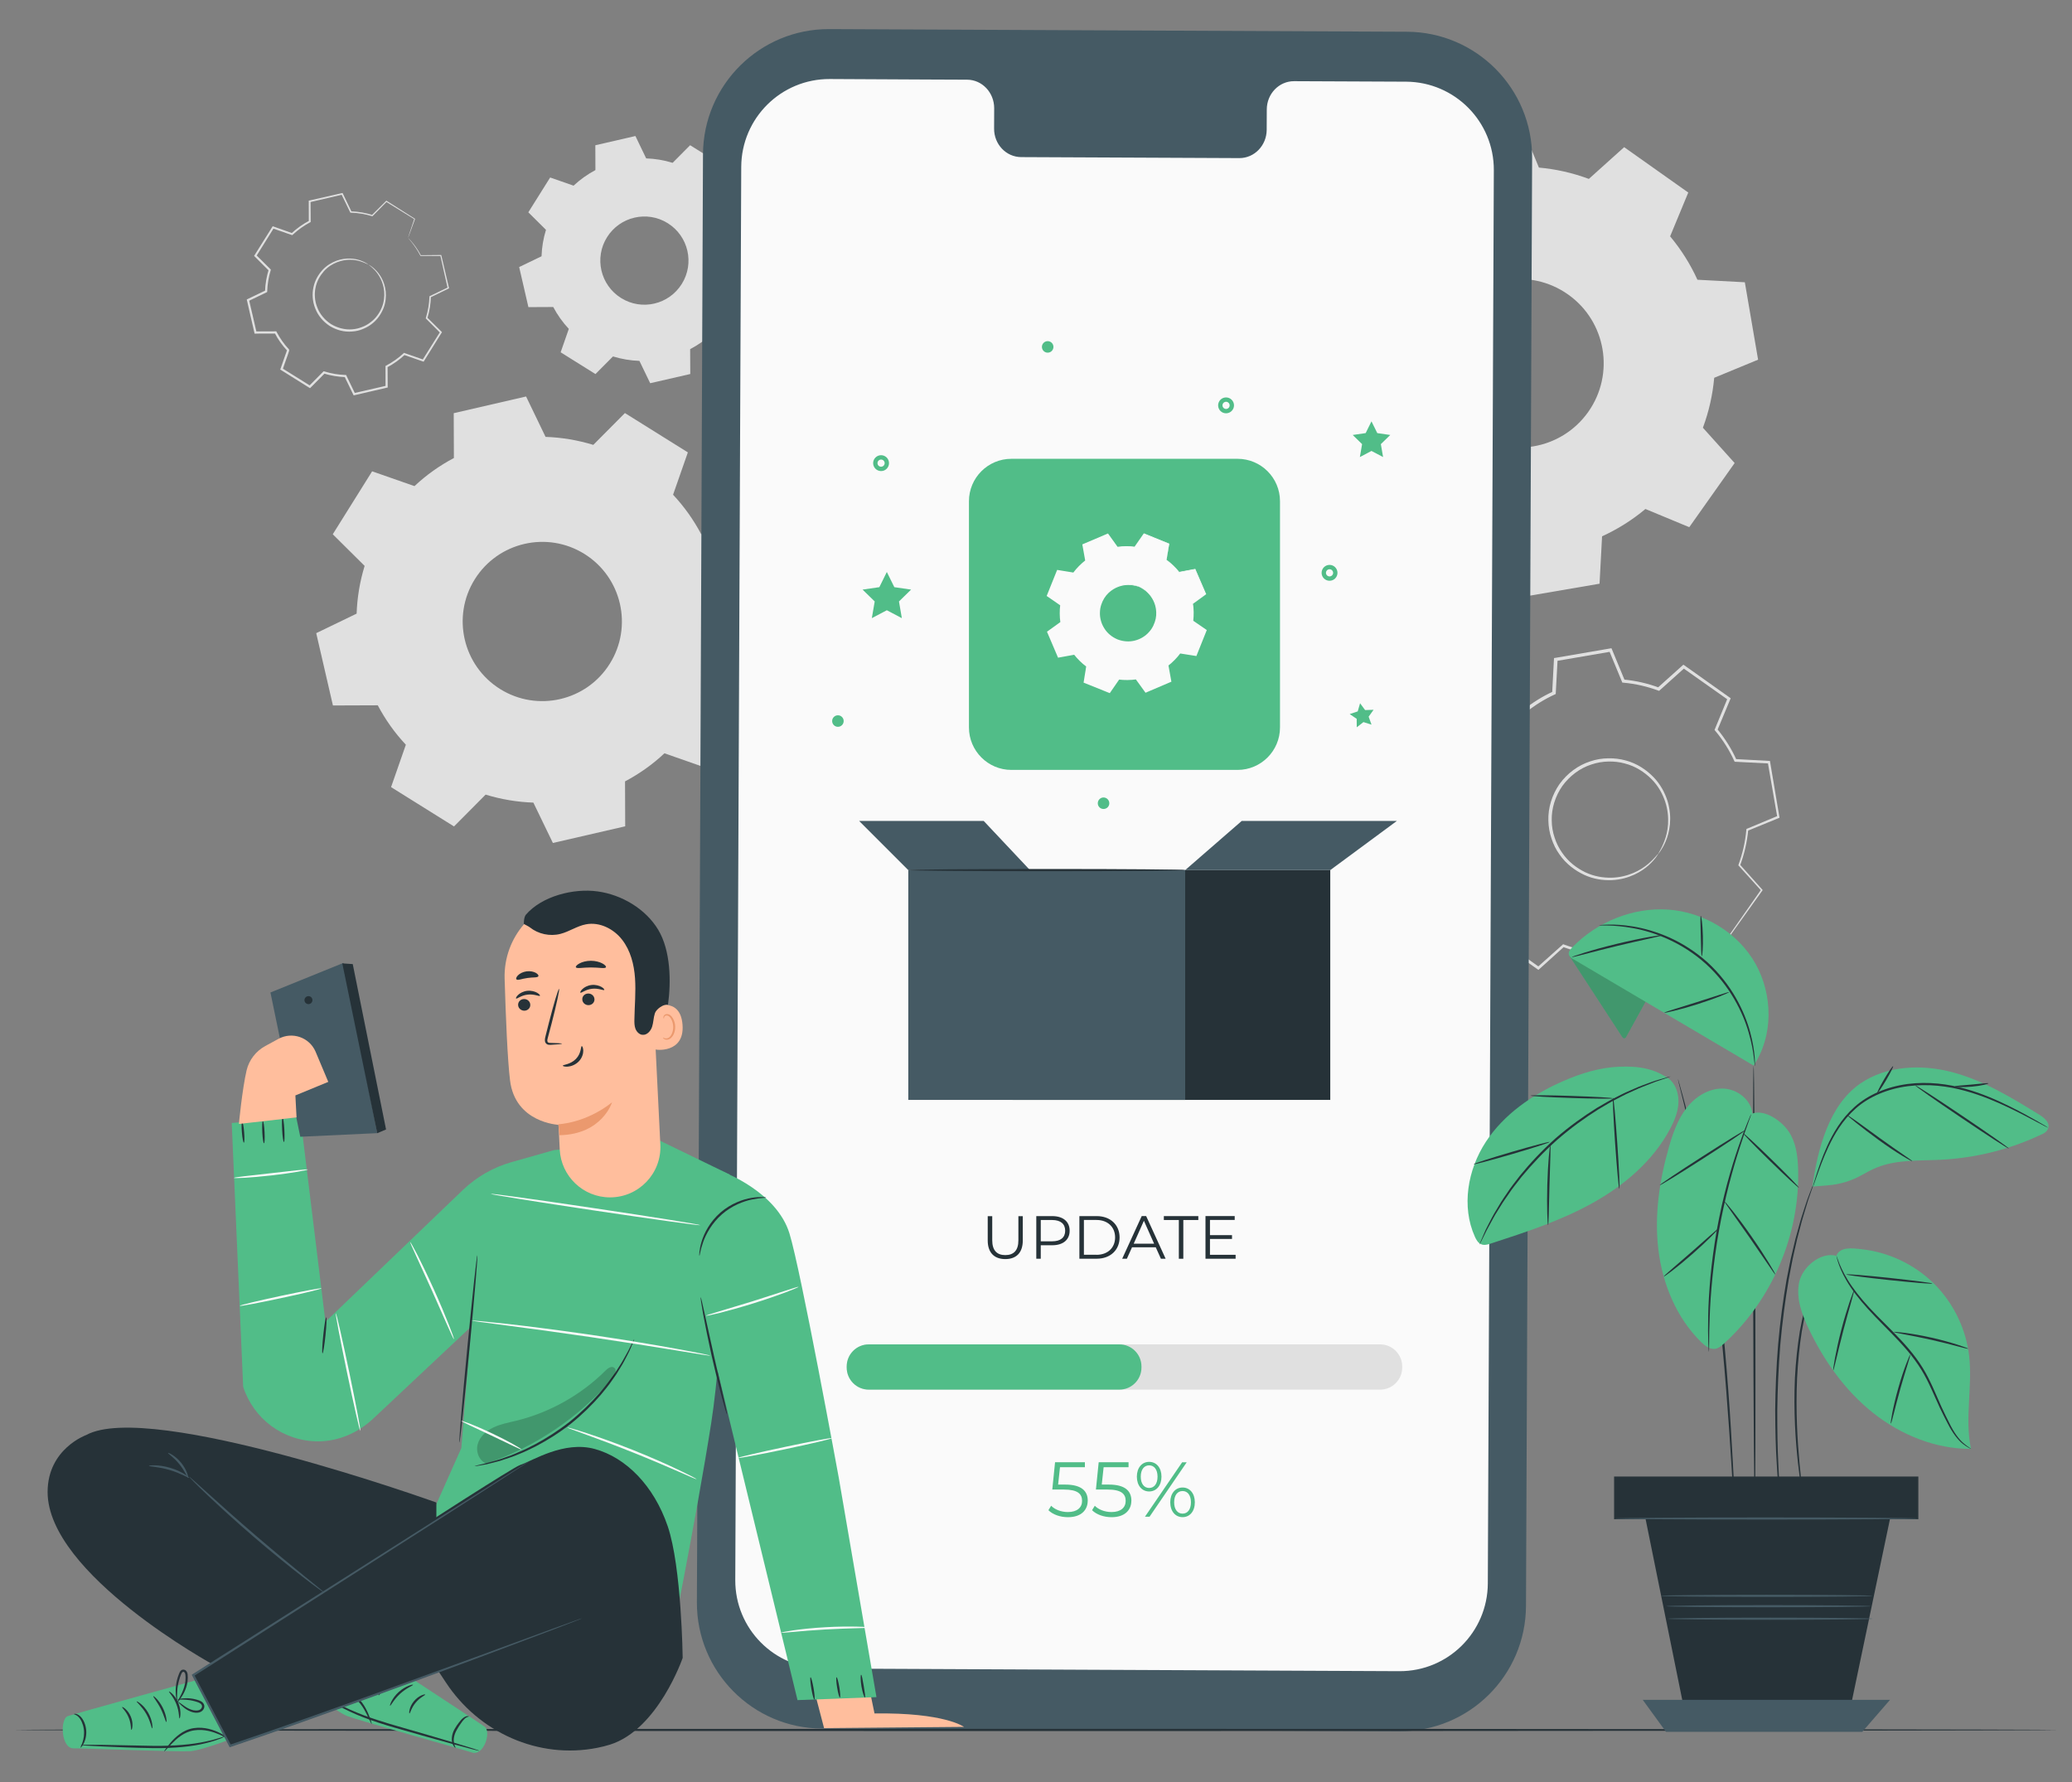 <svg enable-background="new 0 0 500 500" height="430" version="1.1" width="500"
    xmlns="http://www.w3.org/2000/svg" xml:space="preserve">
 <rect width="100%" height="100%" fill="#808080" stroke="none"/>
 <g class="layer">
  <title>Layer 1</title>
     <g id="svg_597">
   <g id="Background_Complete">
    <g id="svg_1">
     <g id="svg_2">
      <g id="svg_3">
       <g id="svg_4">
        <g id="svg_5">
         <g id="svg_6">
          <g id="svg_7">
           <path
               d="m409.94,222.6c-2.28,1.9 -4.77,3.45 -7.39,4.66l-0.44,8.09l-13.21,2.27l-3.1,-7.49c-2.88,-0.26 -5.75,-0.9 -8.53,-1.93l-6.02,5.41l-10.94,-7.74l3.1,-7.49c-1.9,-2.27 -3.46,-4.76 -4.66,-7.39l-8.1,-0.43l-2.26,-13.21l7.48,-3.1c0.26,-2.88 0.9,-5.75 1.94,-8.53l-5.42,-6.02l7.75,-10.94l7.48,3.1c2.28,-1.9 4.76,-3.46 7.39,-4.66l0.43,-8.1l13.22,-2.26l3.09,7.48c2.88,0.26 5.75,0.9 8.53,1.94l6.02,-5.42l10.95,7.75l-3.1,7.48c1.9,2.28 3.45,4.76 4.66,7.39l8.09,0.43l2.27,13.22l-7.49,3.09c-0.26,2.88 -0.9,5.75 -1.93,8.53l5.41,6.02l-7.74,10.94l-7.48,-3.09l0,0zm-9.78,-16.57c4.59,-6.48 3.05,-15.46 -3.43,-20.04c-6.48,-4.59 -15.46,-3.05 -20.04,3.43c-4.58,6.48 -3.05,15.46 3.43,20.04c6.48,4.59 15.46,3.05 20.04,-3.43z"
               fill="none" id="svg_8" />
          </g>
         </g>
        </g>
       </g>
      </g>
         <g id="svg_9">
       <g id="svg_10">
        <g id="svg_11">
         <g id="svg_12">
          <g id="svg_13">
           <g id="svg_14">
            <path
                d="m400.16,206.03c0,0 -0.58,1.16 -2.29,2.73c-1.68,1.53 -4.73,3.42 -8.94,3.62c-2.08,0.08 -4.41,-0.24 -6.65,-1.28c-2.21,-1.04 -4.41,-2.65 -5.98,-4.96c-0.81,-1.12 -1.45,-2.41 -1.9,-3.79c-0.47,-1.37 -0.73,-2.85 -0.76,-4.37c-0.09,-3.02 0.86,-6.16 2.7,-8.8c1.88,-2.6 4.52,-4.54 7.41,-5.46c1.43,-0.49 2.92,-0.73 4.36,-0.74c1.45,-0.03 2.88,0.15 4.22,0.53c2.69,0.71 4.95,2.24 6.66,3.99c1.72,1.77 2.8,3.86 3.42,5.84c1.21,4.04 0.45,7.54 -0.44,9.64c-0.91,2.13 -1.81,3.06 -1.81,3.06c-0.08,-0.05 0.72,-1.06 1.51,-3.18c0.79,-2.09 1.42,-5.5 0.18,-9.35c-0.62,-1.9 -1.68,-3.88 -3.35,-5.54c-1.66,-1.65 -3.82,-3.08 -6.38,-3.73c-1.26,-0.36 -2.61,-0.51 -3.99,-0.48c-1.37,0.02 -2.78,0.26 -4.13,0.72c-2.73,0.88 -5.21,2.73 -6.99,5.18c-1.73,2.49 -2.63,5.44 -2.56,8.31c0.01,1.43 0.25,2.83 0.69,4.13c0.42,1.31 1.02,2.54 1.78,3.61c1.47,2.19 3.53,3.76 5.63,4.77c2.13,1.01 4.35,1.35 6.35,1.31c4.04,-0.12 7.05,-1.85 8.75,-3.27c1.73,-1.46 2.42,-2.55 2.5,-2.49l0.01,0z"
                fill="#E0E0E0" id="svg_15" />
           </g>
          </g>
         </g>
        </g>
       </g>
      </g>
         <g id="svg_16">
       <g id="svg_17">
        <g id="svg_18">
         <g id="svg_19">
          <g id="svg_20">
           <g id="svg_21">
            <path
                d="m409.94,222.6c-0.01,-0.01 0.16,0.04 0.47,0.17c0.36,0.14 0.82,0.31 1.43,0.56c1.31,0.52 3.19,1.28 5.63,2.26l-0.16,0.04c1.96,-2.81 4.55,-6.51 7.68,-10.98l0.01,0.26c-1.65,-1.83 -3.47,-3.84 -5.43,-6.01l-0.09,-0.1l0.04,-0.14c0.94,-2.56 1.63,-5.41 1.9,-8.46l0.01,-0.16l0.15,-0.07c2.33,-0.96 4.86,-2.02 7.48,-3.12l-0.18,0.33c-0.72,-4.16 -1.48,-8.58 -2.29,-13.21l0.3,0.26c-2.51,-0.13 -5.27,-0.26 -8.1,-0.41l-0.2,-0.01l-0.09,-0.19c-1.11,-2.45 -2.66,-4.99 -4.62,-7.31l-0.14,-0.17l0.08,-0.2c0.95,-2.32 2.01,-4.88 3.08,-7.49l0.13,0.44c-3.43,-2.42 -7.14,-5.05 -10.95,-7.73l0.48,-0.02c-1.88,1.68 -3.93,3.53 -6.02,5.41l-0.18,0.16l-0.22,-0.08c-2.54,-0.94 -5.43,-1.64 -8.42,-1.9l-0.24,-0.02l-0.08,-0.22c-0.98,-2.35 -2.03,-4.91 -3.1,-7.49l0.44,0.24c-4.19,0.72 -8.67,1.49 -13.22,2.27l0.35,-0.38c-0.14,2.56 -0.28,5.32 -0.44,8.09l-0.01,0.25l-0.22,0.1c-2.5,1.14 -5.02,2.7 -7.3,4.59l0,0l0,0c-0.19,0.03 0.42,-0.06 -0.43,0.07l-0.01,-0.01l-0.01,0l-0.03,-0.01l-0.05,-0.03l-0.13,-0.04l-0.23,-0.1l-0.47,-0.19l-0.94,-0.4l-1.88,-0.78c-1.25,-0.51 -2.49,-1.03 -3.72,-1.54l0.49,-0.15c-2.62,3.7 -5.2,7.35 -7.75,10.94l-0.02,-0.5c1.81,2.02 3.62,4.04 5.41,6.02l0.16,0.19l-0.08,0.23c-1.02,2.73 -1.66,5.57 -1.92,8.41l-0.02,0.24l-0.22,0.09c-2.53,1.05 -5.02,2.08 -7.49,3.09l0.24,-0.43c0.77,4.51 1.51,8.92 2.24,13.22l-0.36,-0.31c2.75,0.15 5.44,0.29 8.1,0.44l0.22,0.01l0.09,0.2c1.22,2.7 2.78,5.15 4.59,7.32l0.14,0.17l-0.08,0.2c-1.07,2.57 -2.1,5.06 -3.12,7.48l-0.12,-0.41c3.84,2.73 7.47,5.31 10.93,7.76l-0.4,0.02c2.13,-1.9 4.11,-3.68 6.04,-5.39l0.13,-0.13l0.17,0.06c2.89,1.08 5.73,1.69 8.45,1.94l0.16,0.01l0.06,0.16c1.12,2.72 2.13,5.17 3.07,7.49l-0.26,-0.15c5.12,-0.85 9.48,-1.57 13.22,-2.2l-0.15,0.18c0.19,-3.23 0.35,-5.88 0.48,-8.09l0,-0.08l0.07,-0.03c2.69,-1.22 4.52,-2.43 5.71,-3.26c0.56,-0.41 1,-0.72 1.31,-0.95c0.29,-0.23 0.43,-0.33 0.44,-0.31c0,0.01 -0.14,0.14 -0.4,0.37c-0.27,0.23 -0.69,0.59 -1.28,1.02c-1.16,0.87 -2.98,2.13 -5.66,3.39l0.07,-0.1c-0.1,2.2 -0.23,4.86 -0.38,8.09l-0.01,0.15l-0.15,0.03c-3.72,0.65 -8.09,1.42 -13.21,2.32l-0.19,0.03l-0.07,-0.18c-0.96,-2.32 -1.99,-4.76 -3.13,-7.48l0.23,0.17c-2.77,-0.24 -5.65,-0.84 -8.6,-1.93l0.29,-0.05c-1.91,1.73 -3.89,3.51 -6.01,5.43l-0.19,0.17l-0.2,-0.15c-3.47,-2.44 -7.1,-5.01 -10.96,-7.73l-0.22,-0.15l0.1,-0.26c1,-2.42 2.02,-4.92 3.08,-7.49l0.06,0.37c-1.86,-2.21 -3.46,-4.72 -4.72,-7.47l0.31,0.21c-2.65,-0.14 -5.35,-0.27 -8.1,-0.42l-0.29,-0.01l-0.05,-0.3c-0.74,-4.29 -1.5,-8.7 -2.28,-13.21l-0.05,-0.31l0.28,-0.12c2.46,-1.03 4.96,-2.06 7.49,-3.1l-0.24,0.34c0.25,-2.92 0.9,-5.82 1.95,-8.63l0.07,0.41c-1.78,-1.98 -3.6,-3.99 -5.41,-6.02l-0.22,-0.24l0.19,-0.26c2.54,-3.6 5.12,-7.25 7.74,-10.95l0.19,-0.27l0.3,0.13c1.24,0.51 2.48,1.03 3.72,1.55l1.88,0.78l0.94,0.39l0.47,0.2l0.23,0.09l0.13,0.05l0.05,0.02l0.03,0.01l0.01,0.01l0.01,0c-0.84,0.13 -0.23,0.03 -0.42,0.06l0,0l0,0c2.34,-1.95 4.93,-3.55 7.49,-4.71l-0.24,0.36c0.15,-2.78 0.29,-5.54 0.43,-8.1l0.02,-0.33l0.33,-0.05c4.54,-0.78 9.03,-1.54 13.22,-2.27l0.31,-0.05l0.13,0.3c1.06,2.58 2.12,5.14 3.09,7.49l-0.34,-0.24c3.05,0.27 6.03,0.99 8.62,1.96l-0.4,0.07c2.09,-1.88 4.15,-3.72 6.03,-5.41l0.23,-0.2l0.25,0.17c3.79,2.7 7.49,5.33 10.93,7.76l0.24,0.17l-0.12,0.27c-1.08,2.6 -2.15,5.16 -3.12,7.48l-0.05,-0.37c1.98,2.38 3.56,4.98 4.69,7.49l-0.28,-0.2c2.82,0.16 5.58,0.3 8.09,0.44l0.26,0.02l0.04,0.25c0.79,4.64 1.53,9.05 2.23,13.22l0.03,0.23l-0.21,0.09c-2.63,1.08 -5.16,2.12 -7.5,3.07l0.17,-0.22c-0.29,3.1 -1.01,5.99 -1.97,8.58l-0.05,-0.24c1.94,2.17 3.76,4.21 5.39,6.04l0.12,0.13l-0.1,0.14c-3.18,4.44 -5.8,8.11 -7.8,10.9l-0.06,0.08l-0.09,-0.04c-2.39,-1.03 -4.24,-1.81 -5.52,-2.36c-0.61,-0.27 -1.08,-0.47 -1.43,-0.63c-0.33,-0.15 -0.48,-0.22 -0.48,-0.23l0.05,-0.03z"
                fill="#E0E0E0" id="svg_22" />
           </g>
          </g>
         </g>
        </g>
       </g>
      </g>
     </g>
        <g id="svg_23">
      <g id="svg_24">
       <g id="svg_25">
        <g id="svg_26">
         <g id="svg_27">
          <path clip-rule="evenodd"
              d="m397.06,122.82c-3.21,2.69 -6.73,4.89 -10.46,6.59l-0.61,11.44l-18.68,3.2l-4.38,-10.59c-4.07,-0.36 -8.13,-1.27 -12.05,-2.73l-8.52,7.66l-15.47,-10.95l4.38,-10.58c-2.69,-3.21 -4.88,-6.73 -6.58,-10.46l-11.44,-0.61l-3.2,-18.68l10.58,-4.37c0.37,-4.08 1.27,-8.13 2.74,-12.05l-7.66,-8.52l10.95,-15.48l10.57,4.39c3.22,-2.69 6.74,-4.89 10.46,-6.59l0.61,-11.44l18.69,-3.2l4.37,10.59c4.08,0.36 8.13,1.27 12.05,2.73l8.52,-7.66l15.47,10.95l-4.38,10.57c2.69,3.22 4.89,6.74 6.59,10.47l11.44,0.61l3.2,18.68l-10.59,4.37c-0.37,4.08 -1.27,8.13 -2.73,12.05l7.66,8.52l-10.95,15.48l-10.58,-4.39l0,0zm-13.8,-23.42c6.48,-9.17 4.31,-21.86 -4.86,-28.34c-9.17,-6.49 -21.86,-4.32 -28.34,4.85c-6.49,9.17 -4.32,21.86 4.85,28.34c9.17,6.49 21.86,4.32 28.35,-4.85z"
              fill="#E0E0E0" fill-rule="evenodd" id="svg_28" />
         </g>
        </g>
       </g>
      </g>
     </g>
    </g>
       <g id="svg_29">
     <g id="svg_30">
      <g id="svg_31">
       <g id="svg_32">
        <g id="svg_33">
         <g id="svg_34">
          <g id="svg_35">
           <g id="svg_36">
            <path clip-rule="evenodd"
                d="m162.42,119.38c2.71,2.89 4.97,6.09 6.78,9.51l10.82,-0.04l4.03,17.46l-9.75,4.7c-0.13,3.87 -0.76,7.74 -1.92,11.53l7.68,7.61l-9.5,15.2l-10.22,-3.58c-2.88,2.71 -6.09,4.97 -9.51,6.78l0.04,10.84l-17.45,4.02l-4.71,-9.74c-3.86,-0.13 -7.73,-0.77 -11.52,-1.93l-7.63,7.68l-15.19,-9.49l3.57,-10.23c-2.71,-2.88 -4.97,-6.09 -6.78,-9.51l-10.82,0.04l-4.03,-17.45l9.75,-4.71c0.13,-3.86 0.77,-7.73 1.93,-11.52l-7.69,-7.63l9.5,-15.19l10.22,3.57c2.88,-2.71 6.09,-4.97 9.51,-6.78l-0.04,-10.82l17.46,-4.03l4.7,9.75c3.86,0.13 7.74,0.77 11.52,1.93l7.63,-7.68l15.19,9.49l-3.57,10.22l0,0zm-21.37,14.3c-9,-5.63 -20.85,-2.89 -26.48,6.1c-5.62,9 -2.88,20.85 6.1,26.48c9,5.62 20.86,2.89 26.48,-6.1c5.63,-9 2.89,-20.86 -6.1,-26.48z"
                fill="#E0E0E0" fill-rule="evenodd" id="svg_37" />
           </g>
          </g>
         </g>
        </g>
       </g>
      </g>
         <g id="svg_38">
       <g id="svg_39">
        <g id="svg_40">
         <g id="svg_41">
          <g id="svg_42">
           <g id="svg_43">
            <path clip-rule="evenodd"
                d="m172.97,45.95c1.49,1.6 2.75,3.38 3.74,5.27l6,-0.02l2.22,9.67l-5.4,2.6c-0.06,2.14 -0.42,4.28 -1.06,6.38l4.25,4.22l-5.25,8.41l-5.65,-1.97c-1.6,1.5 -3.38,2.75 -5.28,3.74l0.03,6l-9.67,2.22l-2.6,-5.39c-2.14,-0.07 -4.28,-0.43 -6.38,-1.07l-4.23,4.25l-8.4,-5.25l1.97,-5.65c-1.5,-1.6 -2.75,-3.38 -3.76,-5.28l-5.99,0.03l-2.23,-9.67l5.4,-2.6c0.07,-2.14 0.42,-4.29 1.07,-6.38l-4.26,-4.23l5.27,-8.4l5.65,1.97c1.6,-1.5 3.38,-2.75 5.27,-3.76l-0.02,-5.99l9.67,-2.23l2.6,5.4c2.14,0.07 4.28,0.42 6.38,1.07l4.22,-4.25l8.41,5.25l-1.97,5.65l0,0l0,0.01zm-11.83,7.91c-4.98,-3.12 -11.55,-1.59 -14.66,3.39c-3.12,4.98 -1.59,11.55 3.39,14.66c4.98,3.12 11.54,1.59 14.65,-3.39c3.12,-4.98 1.6,-11.54 -3.38,-14.66z"
                fill="#E0E0E0" fill-rule="evenodd" id="svg_44" />
           </g>
          </g>
         </g>
        </g>
       </g>
      </g>
         <g id="svg_45">
       <g id="svg_46">
        <g id="svg_47">
         <g id="svg_48">
          <g id="svg_49">
           <g id="svg_50">
            <g id="svg_51">
             <path
                 d="m98.46,57.41c1.22,1.3 2.23,2.74 3.04,4.27l4.86,-0.02l1.8,7.84l-4.37,2.11c-0.05,1.73 -0.34,3.47 -0.86,5.17l3.44,3.42l-4.26,6.81l-4.58,-1.59c-1.3,1.22 -2.74,2.22 -4.27,3.04l0.02,4.86l-7.84,1.8l-2.11,-4.37c-1.73,-0.06 -3.47,-0.35 -5.17,-0.87l-3.42,3.45l-6.81,-4.26l1.59,-4.58c-1.21,-1.3 -2.22,-2.74 -3.03,-4.27l-4.87,0.01l-1.8,-7.82l4.38,-2.11c0.05,-1.73 0.34,-3.47 0.86,-5.17l-3.45,-3.42l4.27,-6.82l4.58,1.6c1.29,-1.22 2.73,-2.23 4.27,-3.04l-0.02,-4.86l7.82,-1.8l2.11,4.37c1.74,0.06 3.47,0.35 5.17,0.87l3.42,-3.45l6.82,4.26l-1.6,4.58l0,0l0.01,-0.01zm-9.58,6.41c-4.04,-2.52 -9.36,-1.29 -11.88,2.75c-2.53,4.03 -1.3,9.36 2.74,11.87c4.04,2.53 9.36,1.3 11.88,-2.74c2.52,-4.04 1.29,-9.36 -2.74,-11.88z"
                 fill="none" id="svg_52" />
            </g>
               <g id="svg_53">
             <g id="svg_54">
              <path
                  d="m88.88,63.82c0,-0.01 0.17,0.08 0.48,0.27c0.3,0.19 0.74,0.51 1.23,1.01c0.99,0.94 2.22,2.71 2.49,5.22c0.12,1.25 0.01,2.65 -0.53,4.04c-0.55,1.36 -1.45,2.74 -2.77,3.76c-0.65,0.52 -1.41,0.95 -2.21,1.27c-0.81,0.34 -1.69,0.55 -2.59,0.6c-1.81,0.17 -3.73,-0.3 -5.38,-1.31c-1.63,-1.04 -2.88,-2.56 -3.53,-4.26c-0.34,-0.84 -0.53,-1.72 -0.6,-2.59c-0.06,-0.87 -0.01,-1.73 0.18,-2.55c0.34,-1.64 1.17,-3.04 2.17,-4.13c1,-1.09 2.22,-1.81 3.39,-2.24c2.38,-0.86 4.51,-0.52 5.79,-0.06c0.65,0.23 1.13,0.47 1.44,0.67c0.31,0.2 0.46,0.3 0.46,0.31c-0.03,0.06 -0.67,-0.38 -1.96,-0.78c-1.28,-0.4 -3.34,-0.66 -5.59,0.22c-1.11,0.43 -2.26,1.13 -3.19,2.18c-0.92,1.05 -1.71,2.39 -2.01,3.93c-0.17,0.77 -0.22,1.58 -0.15,2.4c0.06,0.82 0.25,1.65 0.58,2.44c0.61,1.59 1.79,3.01 3.32,3.99c1.54,0.94 3.34,1.38 5.05,1.25c0.85,-0.05 1.68,-0.25 2.44,-0.56c0.77,-0.29 1.48,-0.69 2.09,-1.19c1.26,-0.94 2.13,-2.23 2.66,-3.52c0.52,-1.3 0.66,-2.64 0.57,-3.83c-0.2,-2.41 -1.34,-4.14 -2.24,-5.12c-0.93,-1 -1.6,-1.37 -1.56,-1.43l-0.03,0.01z"
                  fill="#E0E0E0" id="svg_55" />
             </g>
            </g>
               <g id="svg_56">
             <g id="svg_57">
              <path
                  d="m98.46,57.41c0,0 0.02,-0.09 0.08,-0.29c0.07,-0.21 0.17,-0.5 0.28,-0.87c0.27,-0.81 0.65,-1.95 1.15,-3.45l0.03,0.1c-1.75,-1.08 -4.05,-2.5 -6.84,-4.22l0.18,-0.02c-1.04,1.05 -2.18,2.21 -3.41,3.46l-0.06,0.07l-0.09,-0.03c-1.56,-0.47 -3.29,-0.79 -5.13,-0.84l-0.1,0l-0.05,-0.1c-0.66,-1.36 -1.37,-2.83 -2.12,-4.36l0.22,0.1c-2.46,0.58 -5.09,1.19 -7.82,1.83l0.16,-0.21c0.01,1.5 0.02,3.16 0.03,4.86l0,0.14l-0.12,0.06c-1.43,0.76 -2.89,1.77 -4.22,3.01l-0.1,0.09l-0.14,-0.04c-1.42,-0.49 -2.99,-1.04 -4.58,-1.59l0.28,-0.1c-1.33,2.14 -2.77,4.46 -4.25,6.82l-0.03,-0.31c1.07,1.07 2.24,2.23 3.44,3.42l0.12,0.12l-0.04,0.15c-0.48,1.55 -0.8,3.3 -0.85,5.1l-0.01,0.16l-0.15,0.07c-1.36,0.66 -2.86,1.38 -4.37,2.11l0.15,-0.29c0.58,2.48 1.19,5.13 1.81,7.82l-0.27,-0.21c1.54,-0.01 3.2,-0.01 4.87,-0.02l0.16,0l0.08,0.15c0.77,1.45 1.77,2.92 2.99,4.21l0,0l0,0c0.03,0.13 -0.05,-0.27 0.06,0.28l0,0l-0.01,0.01l0,0.02l-0.01,0.03l-0.03,0.07l-0.05,0.15l-0.09,0.28l-0.2,0.58l-0.41,1.15c-0.26,0.77 -0.53,1.52 -0.8,2.29l-0.12,-0.33c2.31,1.44 4.58,2.86 6.82,4.26l-0.34,0.04c1.15,-1.15 2.3,-2.31 3.42,-3.44l0.12,-0.12l0.16,0.04c1.67,0.52 3.39,0.81 5.1,0.86l0.16,0l0.07,0.15c0.71,1.48 1.42,2.94 2.11,4.37l-0.29,-0.14c2.67,-0.61 5.29,-1.22 7.82,-1.79l-0.19,0.24c-0.01,-1.65 -0.01,-3.26 -0.01,-4.86l0,-0.15l0.13,-0.07c1.56,-0.82 2.99,-1.84 4.23,-2.99l0.1,-0.1l0.13,0.05c1.57,0.56 3.09,1.09 4.58,1.6l-0.26,0.09c1.5,-2.39 2.93,-4.65 4.27,-6.8l0.03,0.25c-1.21,-1.21 -2.34,-2.34 -3.43,-3.43l-0.08,-0.08l0.03,-0.1c0.55,-1.77 0.81,-3.48 0.87,-5.12l0.01,-0.12l0.09,-0.04c1.59,-0.76 3.03,-1.45 4.38,-2.1l-0.09,0.19c-0.68,-3.04 -1.26,-5.62 -1.76,-7.85l0.12,0.09c-1.93,0 -3.52,-0.01 -4.86,-0.01l-0.05,0l-0.02,-0.05c-0.82,-1.56 -1.6,-2.61 -2.14,-3.29c-0.26,-0.33 -0.47,-0.58 -0.62,-0.76c-0.15,-0.17 -0.21,-0.25 -0.21,-0.25c0.01,0 0.09,0.07 0.24,0.22c0.15,0.16 0.37,0.4 0.65,0.73c0.57,0.66 1.38,1.71 2.22,3.27l-0.07,-0.05c1.33,-0.01 2.92,-0.03 4.86,-0.05l0.09,0l0.03,0.09c0.51,2.21 1.12,4.79 1.84,7.82l0.03,0.13l-0.12,0.06c-1.35,0.65 -2.78,1.35 -4.36,2.12l0.09,-0.16c-0.04,1.67 -0.3,3.42 -0.85,5.22l-0.05,-0.2c1.1,1.09 2.24,2.21 3.46,3.42l0.12,0.12l-0.09,0.14c-1.34,2.16 -2.75,4.43 -4.25,6.83l-0.09,0.16l-0.17,-0.06c-1.49,-0.51 -3.01,-1.05 -4.58,-1.59l0.23,-0.05c-1.26,1.19 -2.71,2.23 -4.31,3.08l0.13,-0.22c0.01,1.59 0.02,3.21 0.03,4.87l0,0.2l-0.2,0.04c-2.55,0.59 -5.15,1.2 -7.82,1.81l-0.2,0.04l-0.09,-0.19c-0.69,-1.44 -1.4,-2.88 -2.12,-4.36l0.23,0.15c-1.75,-0.06 -3.51,-0.35 -5.23,-0.88l0.27,-0.06c-1.13,1.14 -2.28,2.29 -3.42,3.45l-0.16,0.15l-0.18,-0.1c-2.24,-1.41 -4.51,-2.82 -6.82,-4.27l-0.19,-0.12l0.07,-0.2c0.26,-0.76 0.53,-1.52 0.8,-2.29l0.4,-1.15l0.21,-0.58l0.09,-0.28l0.05,-0.15l0.02,-0.07l0.02,-0.03l0,-0.02l0.01,-0.01l0,0c0.12,0.55 0.03,0.15 0.05,0.27l0,0l0,0c-1.25,-1.33 -2.3,-2.83 -3.07,-4.32l0.24,0.15c-1.67,0 -3.32,0.01 -4.87,0.01l-0.21,0l-0.05,-0.21c-0.62,-2.7 -1.23,-5.35 -1.8,-7.82l-0.04,-0.21l0.19,-0.09c1.51,-0.72 3.01,-1.45 4.38,-2.11l-0.16,0.23c0.06,-1.85 0.39,-3.65 0.88,-5.23l0.06,0.26c-1.19,-1.19 -2.36,-2.36 -3.44,-3.43l-0.15,-0.14l0.12,-0.18c1.48,-2.36 2.93,-4.67 4.27,-6.81l0.1,-0.17l0.18,0.06c1.59,0.57 3.17,1.11 4.58,1.62l-0.24,0.05c1.35,-1.27 2.86,-2.31 4.32,-3.07l-0.12,0.2c0,-1.7 -0.01,-3.35 -0.01,-4.86l0,-0.17l0.17,-0.04c2.75,-0.63 5.37,-1.23 7.84,-1.78l0.15,-0.03l0.07,0.14c0.73,1.53 1.44,3.01 2.1,4.38l-0.16,-0.1c1.87,0.06 3.63,0.4 5.21,0.89l-0.17,0.04c1.24,-1.24 2.39,-2.39 3.44,-3.43l0.07,-0.08l0.09,0.06c2.76,1.75 5.05,3.2 6.79,4.3l0.06,0.04l-0.02,0.06c-0.53,1.47 -0.94,2.59 -1.24,3.39c-0.14,0.37 -0.24,0.65 -0.33,0.87c-0.07,0.19 -0.12,0.29 -0.13,0.29l0.01,-0.01z"
                  fill="#E0E0E0" id="svg_58" />
             </g>
            </g>
           </g>
          </g>
         </g>
        </g>
       </g>
      </g>
     </g>
    </g>
   </g>
         <g id="Device">
    <g id="svg_61">
     <g id="svg_62">
      <g id="svg_63">
       <g id="svg_64">
        <g id="svg_65">
         <g id="svg_66">
          <g id="svg_67">
           <g id="svg_68">
            <path
                d="m337.75,417.75l-139.37,-0.64c-16.75,-0.08 -30.28,-13.73 -30.21,-30.49l1.47,-349.37c0.07,-16.77 13.73,-30.31 30.5,-30.23l139.36,0.64c16.76,0.07 30.29,13.72 30.22,30.48l-1.48,349.38c-0.07,16.77 -13.73,30.31 -30.49,30.23z"
                fill="#455A64" id="svg_69" />
           </g>
          </g>
             <g id="svg_70">
           <g id="svg_71">
            <path
                d="m339.3,19.71l-27.02,-0.12c-3.62,-0.02 -6.58,3.03 -6.59,6.83l-0.02,4.9c-0.02,3.79 -2.97,6.84 -6.59,6.83l-52.66,-0.24c-3.63,-0.02 -6.56,-3.1 -6.53,-6.89l0.02,-4.9c0.01,-3.79 -2.92,-6.88 -6.53,-6.89l-9.5,-0.04l-23.65,-0.12c-11.74,-0.05 -21.3,9.43 -21.36,21.18l-1.44,341.02c-0.05,11.74 9.42,21.29 21.16,21.35l139.08,0.64c11.75,0.06 21.3,-9.42 21.36,-21.17l1.45,-341.02c0.05,-11.74 -9.43,-21.29 -21.17,-21.36l-0.01,0z"
                fill="#FAFAFA" id="svg_72" />
           </g>
          </g>
         </g>
        </g>
       </g>
      </g>
         <g id="svg_73">
       <path
           d="m298.64,185.78l-54.58,0c-5.65,0 -10.24,-4.59 -10.24,-10.25l0,-54.58c0,-5.65 4.58,-10.24 10.24,-10.24l54.58,0c5.65,0 10.24,4.58 10.24,10.24l0,54.58c0,5.65 -4.58,10.25 -10.24,10.25z"
           fill="#51BD88" id="svg_74" />
      </g>
         <g id="svg_75">
       <polygon fill="#51BD88" id="svg_76"
           points="214.005,138.017 215.815,141.684 219.862,142.273 216.934,145.127 217.625,149.158 214.005,147.255 210.385,149.158 211.077,145.127 208.149,142.273 212.196,141.684 " />
      </g>
         <g id="svg_77">
       <polygon fill="#51BD88" id="svg_78"
           points="330.955,101.671 332.354,104.506 335.484,104.961 333.219,107.168 333.753,110.286 330.955,108.814 328.155,110.286 328.69,107.168 326.426,104.961 329.555,104.506 " />
      </g>
         <g id="svg_79">
       <polygon fill="#51BD88" id="svg_80"
           points="328.204,169.695 329.417,171.341 331.46,171.274 330.27,172.937 330.965,174.86 329.016,174.242 327.402,175.496 327.387,173.452 325.695,172.305 327.635,171.66 " />
      </g>
         <g id="svg_81">
       <path
           d="m212.62,113.67c-1.06,0 -1.92,-0.86 -1.92,-1.91c0,-1.06 0.86,-1.92 1.92,-1.92c1.05,0 1.91,0.86 1.91,1.92c0,1.06 -0.86,1.91 -1.91,1.91zm0,-2.78c-0.48,0 -0.87,0.39 -0.87,0.87c0,0.47 0.39,0.86 0.87,0.86c0.47,0 0.86,-0.39 0.86,-0.86c0,-0.48 -0.39,-0.87 -0.86,-0.87z"
           fill="#51BD88" id="svg_82" />
      </g>
         <g id="svg_83">
       <path
           d="m320.84,140.14c-1.06,0 -1.92,-0.86 -1.92,-1.91c0,-1.06 0.86,-1.92 1.92,-1.92c1.06,0 1.91,0.86 1.91,1.92c0,1.05 -0.85,1.91 -1.91,1.91zm0,-2.78c-0.48,0 -0.87,0.39 -0.87,0.87c0,0.47 0.39,0.86 0.87,0.86c0.47,0 0.86,-0.39 0.86,-0.86c0,-0.48 -0.39,-0.87 -0.86,-0.87z"
           fill="#51BD88" id="svg_84" />
      </g>
         <g id="svg_85">
       <path
           d="m295.86,99.73c-1.06,0 -1.91,-0.86 -1.91,-1.91c0,-1.06 0.85,-1.92 1.91,-1.92c1.06,0 1.92,0.86 1.92,1.92c0,1.05 -0.86,1.91 -1.92,1.91zm0,-2.78c-0.47,0 -0.86,0.39 -0.86,0.87c0,0.47 0.39,0.86 0.86,0.86c0.48,0 0.87,-0.39 0.87,-0.86c0,-0.48 -0.39,-0.87 -0.87,-0.87z"
           fill="#51BD88" id="svg_86" />
      </g>
         <g id="svg_87">
       <circle cx="202.2" cy="173.99" fill="#51BD88" id="svg_88" r="1.39" />
      </g>
         <g id="svg_89">
       <path
           d="m267.69,193.83c0,0.77 -0.62,1.38 -1.4,1.38c-0.77,0 -1.38,-0.62 -1.38,-1.38s0.62,-1.4 1.38,-1.4c0.77,0 1.4,0.63 1.4,1.4z"
           fill="#51BD88" id="svg_90" />
      </g>
         <g id="svg_91">
       <circle cx="252.82" cy="83.71" fill="#51BD88" id="svg_92" r="1.39" />
      </g>
         <g id="svg_93">
       <path
           d="m238.35,299.34l0,-5.88l1.09,0l0,5.84c0,2.43 1.14,3.56 3.15,3.56c2.01,0 3.16,-1.11 3.16,-3.56l0,-5.84l1.06,0l0,5.88c0,2.96 -1.58,4.48 -4.22,4.48c-2.63,0 -4.24,-1.52 -4.24,-4.48z"
           fill="#263238" id="svg_94" />
             <path
                 d="m258.12,296.98c0,2.18 -1.58,3.5 -4.2,3.5l-2.77,0l0,3.25l-1.08,0l0,-10.28l3.85,0c2.61,0 4.2,1.32 4.2,3.52l0,0.01zm-1.08,0c0,-1.65 -1.09,-2.59 -3.15,-2.59l-2.74,0l0,5.14l2.74,0c2.06,0 3.15,-0.93 3.15,-2.55z"
                 fill="#263238" id="svg_95" />
             <path
                 d="m260.47,293.45l4.19,0c3.29,0 5.51,2.11 5.51,5.14c0,3.02 -2.21,5.14 -5.51,5.14l-4.19,0l0,-10.28zm4.13,9.34c2.73,0 4.49,-1.73 4.49,-4.2c0,-2.48 -1.76,-4.21 -4.49,-4.21l-3.04,0l0,8.4l3.04,0l0,0.01z"
                 fill="#263238" id="svg_96" />
             <path
                 d="m278.9,300.98l-5.73,0l-1.24,2.75l-1.13,0l4.71,-10.29l1.07,0l4.7,10.29l-1.14,0l-1.24,-2.75zm-0.4,-0.88l-2.46,-5.53l-2.46,5.53l4.93,0l-0.01,0z"
                 fill="#263238" id="svg_97" />
             <path d="m284.47,294.39l-3.62,0l0,-0.94l8.32,0l0,0.94l-3.62,0l0,9.35l-1.08,0l0,-9.35z"
                 fill="#263238" id="svg_98" />
             <path
                 d="m298.17,302.79l0,0.94l-7.27,0l0,-10.29l7.05,0l0,0.94l-5.97,0l0,3.66l5.32,0l0,0.92l-5.32,0l0,3.82l6.19,0l0,0.01z"
                 fill="#263238" id="svg_99" />
      </g>
         <g id="svg_100">
       <g id="svg_101">
        <g id="svg_102">
         <g id="svg_103">
          <g id="svg_104">
           <g id="svg_105">
            <path
                d="m281.51,135.1c1.14,0.86 2.16,1.86 3.02,2.96l3.86,-0.7l2.55,5.97l-3.18,2.3c0.2,1.4 0.22,2.81 0.04,4.24l3.23,2.22l-2.42,6.03l-3.87,-0.63c-0.86,1.15 -1.86,2.17 -2.97,3.03l0.71,3.86l-5.98,2.55l-2.3,-3.19c-1.38,0.21 -2.81,0.23 -4.23,0.05l-2.23,3.22l-6.02,-2.41l0.62,-3.87c-1.15,-0.86 -2.16,-1.86 -3.02,-2.97l-3.86,0.7l-2.55,-5.97l3.18,-2.3c-0.2,-1.38 -0.22,-2.81 -0.04,-4.24l-3.23,-2.22l2.42,-6.03l3.87,0.63c0.86,-1.15 1.86,-2.16 2.96,-3.03l-0.7,-3.86l5.97,-2.54l2.31,3.18c1.38,-0.21 2.8,-0.22 4.23,-0.05l2.23,-3.22l6.02,2.41l-0.62,3.88l0,0zm-6.71,6.46c-3.57,-1.44 -7.63,0.29 -9.06,3.86c-1.43,3.57 0.3,7.63 3.87,9.06c3.57,1.43 7.63,-0.3 9.05,-3.87c1.44,-3.57 -0.29,-7.63 -3.86,-9.05z"
                fill="#FAFAFA" id="svg_106" />
           </g>
          </g>
         </g>
        </g>
       </g>
             <g id="svg_107">
        <g id="svg_108">
         <g id="svg_109">
          <g id="svg_110">
           <g id="svg_111">
            <g id="svg_112">
             <path
                 d="m274.8,141.56c0,0 0.61,0.14 1.54,0.77c0.91,0.62 2.14,1.85 2.71,3.81c0.27,0.96 0.38,2.11 0.15,3.27c-0.24,1.16 -0.76,2.38 -1.67,3.38c-0.44,0.5 -0.98,0.95 -1.57,1.32c-0.6,0.38 -1.26,0.66 -1.97,0.84c-1.42,0.39 -3,0.28 -4.45,-0.28c-1.44,-0.59 -2.65,-1.62 -3.41,-2.87c-0.39,-0.62 -0.67,-1.29 -0.84,-1.97c-0.18,-0.68 -0.25,-1.37 -0.22,-2.05c0.03,-1.34 0.5,-2.58 1.13,-3.59c0.64,-1.01 1.5,-1.75 2.37,-2.26c1.76,-1.03 3.5,-1.06 4.58,-0.88c1.1,0.19 1.65,0.51 1.65,0.51c-0.01,0.04 -0.58,-0.22 -1.67,-0.36c-1.07,-0.14 -2.75,-0.05 -4.43,0.96c-0.82,0.5 -1.64,1.23 -2.23,2.19c-0.59,0.96 -1.02,2.15 -1.04,3.43c-0.03,0.63 0.05,1.29 0.22,1.93c0.17,0.65 0.43,1.28 0.81,1.87c0.71,1.19 1.87,2.15 3.22,2.71c1.36,0.53 2.86,0.63 4.21,0.27c0.67,-0.17 1.3,-0.44 1.87,-0.79c0.57,-0.35 1.08,-0.77 1.5,-1.25c0.87,-0.93 1.37,-2.09 1.62,-3.19c0.24,-1.11 0.15,-2.2 -0.09,-3.14c-0.51,-1.89 -1.67,-3.1 -2.53,-3.76c-0.88,-0.65 -1.47,-0.85 -1.45,-0.89l-0.01,0.02z"
                 fill="#FAFAFA" id="svg_113" />
            </g>
           </g>
          </g>
         </g>
        </g>
       </g>
             <g id="svg_114">
        <g id="svg_115">
         <g id="svg_116">
          <g id="svg_117">
           <g id="svg_118">
            <g id="svg_119">
             <path
                 d="m281.51,135.1c-0.01,0 0,-0.08 0.02,-0.25c0.03,-0.18 0.06,-0.42 0.1,-0.73c0.09,-0.67 0.24,-1.64 0.43,-2.89l0.04,0.06c-1.55,-0.61 -3.59,-1.42 -6.04,-2.38l0.13,-0.04c-0.67,0.99 -1.43,2.08 -2.22,3.24l-0.04,0.05l-0.06,0c-1.31,-0.16 -2.74,-0.16 -4.21,0.05l-0.07,0.01l-0.05,-0.06c-0.71,-0.99 -1.5,-2.06 -2.31,-3.17l0.18,0.04c-1.89,0.81 -3.88,1.67 -5.97,2.56l0.09,-0.17c0.22,1.2 0.46,2.51 0.71,3.86l0.01,0.09l-0.07,0.06c-1.03,0.81 -2.06,1.81 -2.93,3l-0.06,0.08l-0.1,-0.02c-1.2,-0.19 -2.52,-0.4 -3.87,-0.62l0.19,-0.1c-0.76,1.89 -1.57,3.93 -2.41,6.03l-0.06,-0.23c1.01,0.7 2.11,1.46 3.23,2.23l0.09,0.06l-0.02,0.12c-0.16,1.3 -0.16,2.75 0.05,4.17l0.02,0.12l-0.09,0.07c-1,0.72 -2.09,1.51 -3.18,2.3l0.06,-0.23c0.81,1.89 1.67,3.91 2.55,5.97l-0.22,-0.12c1.22,-0.22 2.54,-0.46 3.86,-0.7l0.12,-0.02l0.08,0.09c0.81,1.05 1.83,2.07 2.98,2.92l0,0l0,0c0.03,0.09 -0.07,-0.19 0.07,0.2l0,0l0,0.01l0,0.01l0,0.03l-0.01,0.06l-0.02,0.13l-0.04,0.24l-0.07,0.48l-0.16,0.98c-0.1,0.65 -0.21,1.29 -0.31,1.93l-0.12,-0.22c2.03,0.82 4.04,1.63 6.02,2.42l-0.24,0.07c0.76,-1.08 1.5,-2.16 2.23,-3.22l0.06,-0.1l0.13,0.02c1.41,0.17 2.81,0.15 4.17,-0.04l0.12,-0.02l0.07,0.09c0.78,1.08 1.54,2.14 2.3,3.18l-0.23,-0.06c2.03,-0.86 4.03,-1.71 5.97,-2.54l-0.1,0.2c-0.24,-1.31 -0.47,-2.59 -0.7,-3.86l-0.01,-0.1l0.08,-0.06c1.12,-0.88 2.11,-1.89 2.93,-2.99l0.06,-0.08l0.1,0.02c1.33,0.21 2.61,0.42 3.87,0.63l-0.18,0.09c0.86,-2.12 1.67,-4.11 2.43,-6.01l0.05,0.18c-1.13,-0.79 -2.19,-1.52 -3.22,-2.23l-0.07,-0.05l0.01,-0.08c0.19,-1.49 0.16,-2.88 -0.03,-4.2l-0.01,-0.08l0.06,-0.04c1.15,-0.84 2.2,-1.58 3.19,-2.29l-0.04,0.14c-0.98,-2.32 -1.8,-4.29 -2.52,-5.98l0.09,0.05c-1.54,0.27 -2.81,0.49 -3.86,0.68l-0.04,0l-0.02,-0.03c-0.87,-1.12 -1.66,-1.85 -2.17,-2.32c-0.26,-0.22 -0.46,-0.39 -0.61,-0.5c-0.14,-0.13 -0.2,-0.18 -0.19,-0.18c0,-0.01 0.07,0.04 0.22,0.14c0.14,0.1 0.35,0.26 0.62,0.49c0.53,0.45 1.34,1.16 2.23,2.29l-0.06,-0.02c1.05,-0.2 2.32,-0.44 3.86,-0.73l0.06,-0.01l0.03,0.06c0.72,1.69 1.57,3.65 2.57,5.96l0.04,0.09l-0.07,0.05c-0.99,0.71 -2.02,1.47 -3.18,2.31l0.05,-0.13c0.2,1.33 0.24,2.76 0.06,4.27l-0.06,-0.14c1.03,0.71 2.1,1.45 3.23,2.22l0.1,0.07l-0.04,0.12c-0.77,1.9 -1.56,3.9 -2.41,6.02l-0.05,0.13l-0.13,-0.02c-1.26,-0.2 -2.55,-0.4 -3.87,-0.61l0.16,-0.07c-0.83,1.12 -1.84,2.16 -2.99,3.06l0.07,-0.18c0.23,1.27 0.46,2.56 0.7,3.86l0.03,0.15l-0.14,0.06c-1.94,0.83 -3.93,1.68 -5.97,2.55l-0.14,0.06l-0.09,-0.13c-0.76,-1.05 -1.52,-2.1 -2.3,-3.18l0.18,0.08c-1.4,0.2 -2.84,0.22 -4.28,0.04l0.19,-0.08c-0.74,1.07 -1.48,2.14 -2.23,3.23l-0.08,0.13l-0.15,-0.05c-1.98,-0.8 -4,-1.6 -6.03,-2.42l-0.15,-0.05l0.02,-0.16c0.1,-0.65 0.21,-1.29 0.31,-1.94l0.16,-0.96l0.07,-0.49l0.04,-0.24l0.02,-0.12l0.01,-0.06l0,-0.03l0.01,-0.01l0,-0.01l0,-0.01c0.16,0.39 0.04,0.12 0.07,0.2l0,0l0,-0.01c-1.19,-0.87 -2.22,-1.92 -3.06,-2.99l0.2,0.07c-1.33,0.24 -2.64,0.48 -3.86,0.7l-0.16,0.03l-0.06,-0.15c-0.88,-2.06 -1.74,-4.08 -2.55,-5.98l-0.06,-0.14l0.13,-0.09c1.1,-0.8 2.19,-1.57 3.19,-2.3l-0.08,0.19c-0.21,-1.48 -0.21,-2.96 -0.04,-4.29l0.08,0.18c-1.12,-0.77 -2.22,-1.53 -3.23,-2.23l-0.12,-0.08l0.05,-0.14c0.84,-2.09 1.67,-4.12 2.42,-6.02l0.06,-0.13l0.14,0.02c1.34,0.22 2.67,0.43 3.87,0.63l-0.17,0.06c0.9,-1.2 1.95,-2.23 3,-3.05l-0.06,0.17c-0.24,-1.35 -0.48,-2.67 -0.69,-3.87l-0.02,-0.12l0.12,-0.05c2.1,-0.89 4.09,-1.74 5.97,-2.54l0.1,-0.04l0.07,0.09c0.8,1.11 1.57,2.19 2.29,3.19l-0.13,-0.06c1.5,-0.21 2.94,-0.2 4.27,-0.03l-0.12,0.05c0.81,-1.15 1.56,-2.24 2.24,-3.22l0.05,-0.06l0.07,0.03c2.44,1 4.47,1.83 6.01,2.45l0.04,0.02l-0.01,0.05c-0.21,1.24 -0.38,2.2 -0.49,2.86c-0.05,0.31 -0.09,0.56 -0.14,0.74c-0.03,0.16 -0.05,0.25 -0.05,0.25l0.04,0.01z"
                 fill="#FAFAFA" id="svg_120" />
            </g>
           </g>
          </g>
         </g>
        </g>
       </g>
      </g>
         <g id="svg_121">
       <g id="svg_122">
        <rect fill="#263238" height="55.45" id="svg_123" width="76.65" x="244.36" y="209.96" />
       </g>
             <g id="svg_124">
        <rect fill="#455A64" height="55.45" id="svg_125" width="66.82" x="219.18" y="209.96" />
       </g>
             <g id="svg_126">
        <polygon fill="#455A64" id="svg_127"
            points="219.179,209.956 207.317,198.094 237.378,198.094 248.543,209.956 " />
       </g>
             <g id="svg_128">
        <polygon fill="#455A64" id="svg_129"
            points="285.999,209.956 299.645,198.094 337.082,198.094 321.009,209.956 " />
       </g>
             <g id="svg_130">
        <g id="svg_131">
         <path
             d="m286,209.96c0,0.15 -14.96,0.27 -33.41,0.27c-18.45,0 -33.41,-0.13 -33.41,-0.27c0,-0.16 14.96,-0.27 33.41,-0.27c18.45,-0.01 33.41,0.12 33.41,0.27z"
             fill="#263238" id="svg_132" />
        </g>
       </g>
      </g>
         <g id="svg_133">
       <g id="svg_134">
        <g id="svg_135">
         <path
             d="m333.04,335.32l-123.39,0c-2.94,0 -5.33,-2.39 -5.33,-5.33l0,-0.26c0,-2.94 2.39,-5.33 5.33,-5.33l123.39,0c2.94,0 5.33,2.39 5.33,5.33l0,0.26c0,2.94 -2.38,5.33 -5.33,5.33z"
             fill="#E0E0E0" id="svg_136" />
        </g>
           <g id="svg_137">
         <path
             d="m270.12,335.32l-60.47,0c-2.94,0 -5.33,-2.39 -5.33,-5.33l0,-0.26c0,-2.94 2.39,-5.33 5.33,-5.33l60.47,0c2.94,0 5.33,2.39 5.33,5.33l0,0.26c0,2.94 -2.39,5.33 -5.33,5.33z"
             fill="#51BD88" id="svg_138" />
        </g>
       </g>
      </g>
     </g>
        <g id="svg_139">
      <path
          d="m262.48,362.12c0,2.23 -1.55,3.98 -4.76,3.98c-1.9,0 -3.7,-0.65 -4.72,-1.69l0.66,-1.07c0.84,0.88 2.35,1.52 4.04,1.52c2.23,0 3.42,-1.09 3.42,-2.69c0,-1.69 -1.06,-2.74 -4.39,-2.74l-2.8,0l0.67,-6.59l7.2,0l0,1.2l-6.01,0l-0.45,4.19l1.69,0c3.96,0 5.46,1.56 5.46,3.89l-0.01,0z"
          fill="#51BD88" id="svg_140" />
            <path
                d="m273.01,362.12c0,2.23 -1.55,3.98 -4.77,3.98c-1.89,0 -3.69,-0.65 -4.71,-1.69l0.66,-1.07c0.84,0.88 2.35,1.52 4.04,1.52c2.23,0 3.41,-1.09 3.41,-2.69c0,-1.69 -1.05,-2.74 -4.38,-2.74l-2.8,0l0.67,-6.59l7.2,0l0,1.2l-6.01,0l-0.45,4.19l1.69,0c3.96,0 5.46,1.56 5.46,3.89l-0.01,0z"
                fill="#51BD88" id="svg_141" />
            <path
                d="m274.34,356.32c0,-2.14 1.21,-3.57 2.97,-3.57c1.74,0 2.97,1.41 2.97,3.57s-1.23,3.57 -2.97,3.57c-1.76,0 -2.97,-1.43 -2.97,-3.57zm4.99,0c0,-1.71 -0.81,-2.73 -2.02,-2.73c-1.24,0 -2.03,1.04 -2.03,2.73s0.8,2.73 2.03,2.73c1.22,-0.01 2.02,-1.02 2.02,-2.73zm5.94,-3.47l1.1,0l-8.97,13.14l-1.11,0l8.98,-13.14zm-2.87,9.66c0,-2.14 1.22,-3.57 2.97,-3.57c1.76,0 2.96,1.44 2.96,3.57c0,2.15 -1.2,3.58 -2.96,3.58c-1.75,0 -2.97,-1.43 -2.97,-3.58zm4.99,0c0,-1.69 -0.79,-2.72 -2.02,-2.72c-1.23,0 -2.03,1.02 -2.03,2.72c0,1.71 0.81,2.73 2.03,2.73c1.24,0 2.02,-1.03 2.02,-2.73z"
                fill="#51BD88" id="svg_142" />
     </g>
    </g>
   </g>
         <g id="Floor">
    <g id="svg_143">
     <g id="svg_144">
      <path
          d="m496.7,417.44c0,0.15 -110.46,0.27 -246.69,0.27c-136.27,0 -246.71,-0.13 -246.71,-0.27c0,-0.15 110.44,-0.27 246.71,-0.27c136.23,0 246.69,0.13 246.69,0.27z"
          fill="#263238" id="svg_145" />
     </g>
    </g>
   </g>
         <g id="Character">
    <g id="svg_146">
     <g id="svg_147">
      <path
          d="m195.84,405.46l3.02,11.54l33.76,-0.3c0,0 -4.62,-3.49 -21.59,-3.24l-1.65,-7.99l-13.55,0l0.01,-0.01z"
          fill="#FFBE9D" id="svg_148" />
     </g>
        <g id="svg_149">
      <g id="svg_150">
       <path
           d="m159.03,275.13l-25.33,2.39l-10.29,2.91c-4.39,1.25 -8.42,3.56 -11.72,6.72l-33.16,31.81l-6.05,-49.43l-16.56,1.45l2.76,63.64c2.48,7.74 9.66,13.16 18.06,13.18c4.97,0.01 9.71,-2.09 13.33,-5.49l23.61,-22.19l-2.35,29.29l-8.11,18.2l57.95,32.73c0,0 6.81,-33.69 10.46,-57c2.96,-18.86 4.46,-59.92 4.46,-59.92l-17.07,-8.28l0.01,-0.01z"
           fill="#51BD88" id="svg_151" />
      </g>
            <g id="svg_152">
       <path
           d="m174.58,282.82c0,0 12.82,4.75 15.92,14.79c2.75,8.89 11.9,58.94 11.9,58.94l9.1,52.97l-19.05,0.72l-21.93,-90.27l4.05,-37.15l0.01,0z"
           fill="#51BD88" id="svg_153" />
      </g>
            <g id="svg_154">
       <g id="svg_155">
        <path
            d="m110.86,348.1c-0.16,-0.01 0.69,-10.15 1.89,-22.65c1.21,-12.49 2.3,-22.61 2.44,-22.59c0.15,0.01 -0.7,10.15 -1.9,22.65c-1.2,12.49 -2.29,22.61 -2.43,22.59z"
            fill="#263238" id="svg_156" />
       </g>
      </g>
            <g id="svg_157">
       <g id="svg_158">
        <path
            d="m153.04,323.21c0.02,0 -0.04,0.17 -0.17,0.49c-0.16,0.37 -0.35,0.83 -0.58,1.37c-0.25,0.61 -0.58,1.33 -1.02,2.14c-0.44,0.82 -0.89,1.77 -1.53,2.75c-0.3,0.49 -0.63,1.01 -0.95,1.55c-0.34,0.53 -0.74,1.06 -1.13,1.63c-0.77,1.13 -1.71,2.26 -2.69,3.45c-2.01,2.33 -4.43,4.72 -7.2,6.95c-2.8,2.2 -5.69,4 -8.41,5.43c-1.38,0.68 -2.69,1.35 -3.96,1.84c-0.64,0.25 -1.24,0.52 -1.84,0.73c-0.61,0.2 -1.19,0.4 -1.74,0.58c-1.09,0.41 -2.12,0.63 -3.01,0.87c-0.89,0.25 -1.68,0.4 -2.32,0.51c-0.59,0.09 -1.07,0.18 -1.47,0.25c-0.35,0.04 -0.52,0.06 -0.52,0.04c0,-0.01 0.17,-0.07 0.5,-0.16c0.39,-0.09 0.87,-0.21 1.45,-0.35c0.63,-0.14 1.41,-0.33 2.28,-0.6c0.88,-0.27 1.9,-0.51 2.98,-0.93c0.55,-0.2 1.11,-0.4 1.7,-0.61c0.6,-0.22 1.19,-0.5 1.81,-0.77c1.27,-0.49 2.55,-1.17 3.91,-1.86c2.69,-1.45 5.53,-3.24 8.31,-5.42c2.74,-2.2 5.13,-4.56 7.15,-6.85c0.98,-1.17 1.92,-2.28 2.7,-3.39c0.4,-0.56 0.81,-1.07 1.15,-1.59c0.34,-0.53 0.66,-1.04 0.98,-1.52c0.65,-0.96 1.12,-1.9 1.58,-2.69c0.47,-0.8 0.82,-1.5 1.1,-2.09c0.26,-0.53 0.48,-0.98 0.67,-1.33c0.16,-0.3 0.24,-0.46 0.26,-0.45l0.01,0.03z"
            fill="#263238" id="svg_159" />
       </g>
      </g>
            <g id="svg_160" opacity="0.2">
       <g id="svg_161">
        <path
            d="m117.59,353.24c-1.85,-0.52 -2.81,-2.8 -2.34,-4.66c0.47,-1.87 2.05,-3.28 3.78,-4.11c1.73,-0.84 3.65,-1.19 5.52,-1.64c8.1,-1.98 15.64,-6.21 21.54,-12.08c0.55,-0.55 1.33,-1.15 2.01,-0.79c0.9,0.5 0.34,1.89 -0.34,2.69c-8.14,9.48 -18.9,16.71 -30.76,20.63"
            id="svg_162" />
       </g>
      </g>
            <g id="svg_163">
       <g id="svg_164">
        <path
            d="m175.44,341.31c-0.03,0.01 -0.17,-0.37 -0.39,-1.07c-0.21,-0.7 -0.5,-1.73 -0.84,-3c-0.69,-2.53 -1.57,-6.05 -2.45,-9.95c-0.87,-3.91 -1.58,-7.47 -2.06,-10.06c-0.23,-1.29 -0.41,-2.34 -0.51,-3.06c-0.1,-0.72 -0.15,-1.13 -0.1,-1.14c0.03,0 0.15,0.39 0.31,1.1c0.19,0.84 0.42,1.85 0.68,3.03c0.6,2.7 1.36,6.17 2.21,10.01c0.88,3.84 1.68,7.3 2.29,9.99c0.26,1.2 0.49,2.2 0.68,3.03c0.15,0.72 0.22,1.12 0.18,1.13l0,-0.01z"
            fill="#263238" id="svg_165" />
       </g>
      </g>
            <g id="svg_166">
       <g id="svg_167">
        <path
            d="m58.85,275.73c-0.15,0.01 -0.37,-1.11 -0.48,-2.5c-0.12,-1.4 -0.09,-2.54 0.06,-2.55c0.15,-0.01 0.37,1.1 0.48,2.5c0.12,1.4 0.09,2.53 -0.06,2.55z"
            fill="#263238" id="svg_168" />
       </g>
      </g>
            <g id="svg_169">
       <g id="svg_170">
        <path
            d="m63.7,275.87c-0.15,0.01 -0.33,-1.17 -0.41,-2.65c-0.07,-1.48 -0.01,-2.69 0.14,-2.69s0.34,1.17 0.41,2.65c0.08,1.48 0.02,2.69 -0.14,2.69z"
            fill="#263238" id="svg_171" />
       </g>
      </g>
            <g id="svg_172">
       <g id="svg_173">
        <path
            d="m68.52,275.57c-0.16,0.01 -0.35,-1.32 -0.44,-2.96c-0.09,-1.65 -0.04,-2.99 0.1,-3c0.15,0 0.35,1.32 0.44,2.97c0.09,1.64 0.04,2.98 -0.1,2.99z"
            fill="#263238" id="svg_174" />
       </g>
      </g>
            <g id="svg_175">
       <g id="svg_176">
        <path
            d="m77.83,326.57c-0.16,-0.02 -0.07,-1.98 0.18,-4.38c0.24,-2.4 0.57,-4.34 0.71,-4.32c0.16,0.01 0.07,1.97 -0.18,4.37c-0.24,2.4 -0.57,4.34 -0.71,4.33z"
            fill="#263238" id="svg_177" />
       </g>
      </g>
            <g id="svg_178">
       <g id="svg_179">
        <path
            d="m195.6,404.73c0.15,-0.03 0.47,1.15 0.73,2.65c0.25,1.49 0.35,2.72 0.19,2.75c-0.15,0.02 -0.47,-1.16 -0.73,-2.65c-0.25,-1.5 -0.35,-2.73 -0.19,-2.75z"
            fill="#263238" id="svg_180" />
       </g>
      </g>
            <g id="svg_181">
       <g id="svg_182">
        <path
            d="m201.87,404.72c0.15,-0.02 0.45,1.06 0.67,2.41c0.23,1.35 0.29,2.46 0.14,2.5c-0.15,0.02 -0.45,-1.06 -0.67,-2.41c-0.22,-1.35 -0.28,-2.46 -0.14,-2.5z"
            fill="#263238" id="svg_183" />
       </g>
      </g>
            <g id="svg_184">
       <g id="svg_185">
        <path
            d="m207.8,404.12c0.16,-0.01 0.38,1.22 0.63,2.72c0.25,1.51 0.45,2.74 0.29,2.78c-0.14,0.03 -0.58,-1.15 -0.84,-2.69c-0.25,-1.53 -0.23,-2.8 -0.08,-2.81z"
            fill="#263238" id="svg_186" />
       </g>
      </g>
            <g id="svg_187">
       <g id="svg_188">
        <path
            d="m184.87,288.98c0,0.1 -1.33,0.02 -3.4,0.46c-2.05,0.41 -4.85,1.47 -7.26,3.58c-2.42,2.12 -3.85,4.75 -4.54,6.72c-0.7,1.98 -0.81,3.31 -0.9,3.3c-0.04,-0.01 -0.04,-0.34 0.01,-0.93c0.06,-0.6 0.21,-1.47 0.52,-2.5c0.61,-2.06 2.03,-4.81 4.54,-7.01c2.52,-2.18 5.44,-3.22 7.56,-3.56c1.06,-0.17 1.93,-0.2 2.54,-0.18c0.6,0.02 0.92,0.07 0.92,0.1l0.01,0.02z"
            fill="#263238" id="svg_189" />
       </g>
      </g>
            <g id="svg_190">
       <g id="svg_191">
        <path
            d="m192.71,310.52c0.02,0.06 -1.19,0.59 -3.16,1.34c-1.98,0.74 -4.75,1.71 -7.84,2.67c-3.08,0.96 -5.91,1.74 -7.96,2.26c-2.07,0.51 -3.35,0.77 -3.37,0.69c-0.02,-0.07 1.24,-0.46 3.26,-1.07c2.17,-0.66 4.9,-1.48 7.9,-2.39c3,-0.96 5.71,-1.84 7.87,-2.53c2.01,-0.65 3.26,-1.05 3.29,-0.98l0.01,0.01z"
            fill="#FAFAFA" id="svg_192" />
       </g>
      </g>
            <g id="svg_193">
       <g id="svg_194">
        <path
            d="m200.79,347.03c0.01,0.07 -1.25,0.41 -3.28,0.89c-2.05,0.48 -4.88,1.11 -8,1.77c-3.14,0.66 -5.98,1.23 -8.03,1.6c-2.07,0.39 -3.36,0.59 -3.37,0.51c-0.02,-0.07 1.24,-0.41 3.27,-0.88c2.05,-0.48 4.88,-1.11 8.01,-1.77c3.14,-0.67 5.98,-1.24 8.03,-1.62c2.07,-0.39 3.35,-0.59 3.37,-0.51l0,0.01z"
            fill="#FAFAFA" id="svg_195" />
       </g>
      </g>
            <g id="svg_196">
       <g id="svg_197">
        <path
            d="m209.94,392.73c0,0.07 -1.21,0.12 -3.15,0.16c-1.94,0.05 -4.63,0.14 -7.57,0.3c-2.96,0.17 -5.63,0.4 -7.56,0.57c-1.94,0.18 -3.14,0.28 -3.15,0.2c-0.01,-0.06 1.17,-0.3 3.09,-0.58c1.93,-0.27 4.62,-0.57 7.58,-0.73c2.96,-0.17 5.65,-0.19 7.6,-0.14c1.94,0.04 3.15,0.15 3.15,0.22l0.01,0z"
            fill="#FAFAFA" id="svg_198" />
       </g>
      </g>
            <g id="svg_199">
       <g id="svg_200">
        <path
            d="m125.87,349.77c-0.03,0.06 -0.86,-0.3 -2.17,-0.93c-1.51,-0.71 -3.23,-1.54 -5.14,-2.45c-1.91,-0.9 -3.64,-1.71 -5.15,-2.42c-1.31,-0.63 -2.12,-1.04 -2.1,-1.1c0.03,-0.07 0.89,0.21 2.26,0.74c1.35,0.53 3.21,1.33 5.22,2.29c2.01,0.95 3.81,1.89 5.09,2.61c1.27,0.71 2.03,1.21 1.99,1.27l0,-0.01z"
            fill="#FAFAFA" id="svg_201" />
       </g>
      </g>
            <g id="svg_202">
       <g id="svg_203">
        <path
            d="m168.09,356.92c-0.02,0.04 -0.46,-0.13 -1.24,-0.46c-0.88,-0.39 -1.99,-0.87 -3.3,-1.44c-2.78,-1.22 -6.64,-2.87 -10.94,-4.59c-4.31,-1.72 -8.24,-3.19 -11.1,-4.22c-1.34,-0.49 -2.48,-0.91 -3.38,-1.24c-0.8,-0.29 -1.24,-0.48 -1.22,-0.51c0.01,-0.04 0.46,0.07 1.28,0.31c0.82,0.23 1.99,0.6 3.44,1.07c2.89,0.94 6.86,2.35 11.17,4.07c4.31,1.73 8.16,3.44 10.9,4.75c1.37,0.66 2.49,1.21 3.23,1.59c0.76,0.4 1.16,0.63 1.15,0.66l0.01,0.01z"
            fill="#FAFAFA" id="svg_204" />
       </g>
      </g>
            <g id="svg_205">
       <g id="svg_206">
        <path
            d="m171.37,327.12c0,0.02 -0.21,0 -0.59,-0.05c-0.44,-0.06 -1,-0.15 -1.68,-0.25c-1.53,-0.24 -3.61,-0.58 -6.15,-1c-5.19,-0.84 -12.38,-1.99 -20.31,-3.16c-7.95,-1.17 -15.15,-2.14 -20.37,-2.82c-2.55,-0.34 -4.64,-0.62 -6.17,-0.82c-0.68,-0.09 -1.24,-0.18 -1.68,-0.24c-0.39,-0.06 -0.59,-0.1 -0.59,-0.13c0,-0.01 0.21,-0.01 0.6,0.02c0.44,0.03 1,0.08 1.69,0.14c1.46,0.14 3.58,0.35 6.2,0.64c5.22,0.59 12.44,1.5 20.39,2.66c7.95,1.17 15.11,2.38 20.3,3.32c2.59,0.47 4.68,0.87 6.12,1.16c0.67,0.15 1.23,0.26 1.67,0.36c0.38,0.08 0.58,0.14 0.57,0.16l0,0.01z"
            fill="#FAFAFA" id="svg_207" />
       </g>
      </g>
            <g id="svg_208">
       <g id="svg_209">
        <path
            d="m169,295.64c-0.02,0.15 -11.37,-1.43 -25.35,-3.51c-13.98,-2.09 -25.29,-3.9 -25.27,-4.05c0.02,-0.15 11.37,1.42 25.35,3.51c13.97,2.09 25.29,3.9 25.27,4.05z"
            fill="#FAFAFA" id="svg_210" />
       </g>
      </g>
            <g id="svg_211">
       <g id="svg_212">
        <path
            d="m109.55,323.18c-0.07,0.03 -0.67,-1.28 -1.62,-3.41c-1,-2.27 -2.28,-5.13 -3.68,-8.31c-1.45,-3.16 -2.75,-6.01 -3.77,-8.27c-0.98,-2.11 -1.55,-3.43 -1.49,-3.46c0.04,-0.02 0.23,0.28 0.55,0.86c0.31,0.57 0.76,1.4 1.29,2.43c1.05,2.08 2.45,4.97 3.91,8.21c1.46,3.24 2.7,6.21 3.55,8.38c0.43,1.08 0.76,1.96 0.98,2.58c0.21,0.61 0.31,0.95 0.28,0.98l0,0.01z"
            fill="#FAFAFA" id="svg_213" />
       </g>
      </g>
            <g id="svg_214">
       <g id="svg_215">
        <path
            d="m86.96,345.29c-0.16,0.03 -1.59,-6.3 -3.23,-14.15c-1.64,-7.85 -2.84,-14.22 -2.7,-14.25c0.15,-0.03 1.59,6.29 3.23,14.14c1.64,7.85 2.84,14.23 2.7,14.26z"
            fill="#FAFAFA" id="svg_216" />
       </g>
      </g>
            <g id="svg_217">
       <g id="svg_218">
        <path
            d="m77.61,310.87c0.03,0.15 -4.36,1.22 -9.83,2.38c-5.46,1.17 -9.91,2 -9.94,1.86c-0.03,-0.16 4.36,-1.22 9.83,-2.39c5.46,-1.16 9.91,-1.99 9.94,-1.85z"
            fill="#FAFAFA" id="svg_219" />
       </g>
      </g>
            <g id="svg_220">
       <g id="svg_221">
        <path
            d="m74.33,282.19c0.01,0.07 -0.98,0.29 -2.59,0.57c-1.6,0.27 -3.84,0.6 -6.31,0.88c-2.48,0.28 -4.72,0.46 -6.36,0.56c-1.63,0.09 -2.63,0.1 -2.64,0.03c0,-0.07 1,-0.22 2.61,-0.41c1.81,-0.21 3.96,-0.45 6.32,-0.72c2.37,-0.26 4.51,-0.51 6.32,-0.71c1.63,-0.18 2.63,-0.26 2.64,-0.19l0.01,-0.01z"
            fill="#FAFAFA" id="svg_222" />
       </g>
      </g>
     </g>
        <g id="svg_223">
      <g id="svg_224">
       <g id="svg_225">
        <path
            d="m82.86,232.36c0.29,0.59 8.17,41.07 8.17,41.07l-18.57,0.87l-7.2,-34.81l17.59,-7.13l0.01,0z"
            fill="#455A64" id="svg_226" />
       </g>
          <g id="svg_227">
        <polygon fill="#263238" id="svg_228"
            points="91.032,273.443 93.159,272.543 85.122,232.634 82.602,232.466 " />
       </g>
          <g id="svg_229">
        <path
            d="m75.39,241.22c0.06,0.52 -0.31,1.01 -0.84,1.07c-0.52,0.06 -1.01,-0.31 -1.07,-0.84c-0.06,-0.52 0.31,-1.01 0.84,-1.07c0.52,-0.06 1.01,0.3 1.07,0.84z"
            fill="#263238" id="svg_230" />
       </g>
      </g>
            <g id="svg_231">
       <path
           d="m71.56,269.63l-0.28,-5.3l7.94,-3.27l-3.09,-7.34c-1.51,-3.43 -5.62,-4.84 -8.92,-3.05c-1.06,0.58 -2.17,1.19 -3.18,1.73c-2.27,1.23 -3.92,3.36 -4.52,5.86c-1.03,4.33 -1.93,13.36 -1.84,12.95"
           fill="#FFBE9D" id="svg_232" />
      </g>
     </g>
        <g id="svg_233">
      <g id="svg_234">
       <path
           d="m50.32,404.61c0,0 -32.64,9.03 -33.95,9.49c-1.96,0.69 -1.64,7.9 1.43,7.78c1.45,-0.05 25.07,0.88 28.06,0.69c2.98,-0.18 11.99,-3.73 11.99,-3.73l-7.52,-14.23l-0.01,0z"
           fill="#51BD88" id="svg_235" />
      </g>
            <g id="svg_236">
       <g id="svg_237">
        <path
            d="m36.73,417.06c-0.17,0.02 -0.39,-1.7 -1.44,-3.5c-1.03,-1.81 -2.41,-2.87 -2.31,-3c0.05,-0.13 1.68,0.8 2.78,2.73c1.12,1.93 1.1,3.8 0.96,3.78l0.01,-0.01z"
            fill="#263238" id="svg_238" />
       </g>
      </g>
            <g id="svg_239">
       <g id="svg_240">
        <path
            d="m40.13,415.52c-0.16,0.03 -0.49,-1.51 -1.35,-3.22c-0.86,-1.71 -1.9,-2.89 -1.78,-3.01c0.09,-0.1 1.36,0.96 2.27,2.77c0.91,1.79 1.01,3.45 0.87,3.46l-0.01,0z"
            fill="#263238" id="svg_241" />
       </g>
      </g>
            <g id="svg_242">
       <g id="svg_243">
        <path
            d="m43.32,414.67c-0.16,-0.01 -0.03,-1.65 -0.76,-3.45c-0.7,-1.83 -1.9,-2.94 -1.78,-3.05c0.06,-0.13 1.53,0.88 2.29,2.85c0.78,1.96 0.39,3.69 0.25,3.65z"
            fill="#263238" id="svg_244" />
       </g>
      </g>
            <g id="svg_245">
       <g id="svg_246">
        <path
            d="m42.74,410.46c-0.05,0.01 -0.35,-0.9 -0.35,-2.43c0,-0.76 0.08,-1.68 0.33,-2.66c0.13,-0.49 0.28,-1 0.49,-1.51c0.1,-0.26 0.22,-0.56 0.51,-0.8c0.3,-0.27 0.86,-0.22 1.12,0.05c0.3,0.26 0.4,0.63 0.44,0.92c0.03,0.3 0.04,0.58 0.04,0.86c-0.01,0.57 -0.08,1.1 -0.2,1.6c-0.24,1 -0.63,1.83 -1.01,2.5c-0.77,1.32 -1.43,1.99 -1.47,1.96c-0.07,-0.05 0.47,-0.82 1.12,-2.15c0.33,-0.66 0.66,-1.48 0.86,-2.42c0.09,-0.47 0.16,-0.98 0.16,-1.49c-0.02,-0.5 -0.01,-1.13 -0.3,-1.37c-0.16,-0.13 -0.29,-0.14 -0.43,-0.03c-0.15,0.1 -0.26,0.34 -0.36,0.57c-0.2,0.49 -0.37,0.98 -0.49,1.45c-0.26,0.93 -0.39,1.8 -0.43,2.55c-0.1,1.47 0.05,2.39 -0.04,2.41l0.01,-0.01z"
            fill="#263238" id="svg_247" />
       </g>
      </g>
            <g id="svg_248">
       <g id="svg_249">
        <path
            d="m42.78,410.12c-0.01,-0.06 0.78,-0.33 2.11,-0.34c0.66,0 1.46,0.06 2.32,0.28c0.42,0.12 0.87,0.22 1.33,0.49c0.44,0.22 0.91,0.84 0.73,1.49c-0.14,0.61 -0.66,1.03 -1.17,1.16c-0.52,0.15 -1.03,0.09 -1.47,0c-0.89,-0.21 -1.59,-0.65 -2.12,-1.05c-1.05,-0.82 -1.55,-1.45 -1.52,-1.49c0.06,-0.07 0.68,0.46 1.74,1.17c0.53,0.35 1.21,0.71 2,0.87c0.4,0.07 0.83,0.09 1.22,-0.02c0.38,-0.1 0.7,-0.4 0.79,-0.78c0.09,-0.37 -0.13,-0.7 -0.48,-0.91c-0.35,-0.21 -0.78,-0.34 -1.19,-0.46c-0.81,-0.23 -1.56,-0.34 -2.19,-0.38c-1.28,-0.09 -2.09,0.03 -2.1,-0.05l0,0.02z"
            fill="#263238" id="svg_250" />
       </g>
      </g>
            <g id="svg_251">
       <g id="svg_252">
        <path
            d="m31.71,417.42c-0.17,-0.02 0,-1.42 -0.65,-2.95c-0.61,-1.54 -1.7,-2.43 -1.59,-2.56c0.05,-0.13 1.42,0.64 2.11,2.35c0.7,1.7 0.26,3.21 0.14,3.16l-0.01,0z"
            fill="#263238" id="svg_253" />
       </g>
      </g>
            <g id="svg_254">
       <g id="svg_255">
        <path
            d="m54.49,418.92c0.01,0.04 -0.44,0.25 -1.27,0.6c-0.84,0.31 -2.07,0.76 -3.63,1.12c-3.13,0.79 -7.57,1.24 -12.46,1.19c-4.89,-0.05 -9.29,-0.28 -12.49,-0.41c-1.51,-0.07 -2.78,-0.15 -3.79,-0.2c-0.89,-0.06 -1.38,-0.1 -1.38,-0.15c0,-0.04 0.5,-0.06 1.4,-0.06c1,0 2.27,0.01 3.79,0.02c3.3,0.07 7.67,0.16 12.48,0.25c4.87,0.05 9.27,-0.34 12.38,-1.02c3.13,-0.64 4.94,-1.44 4.98,-1.34l-0.01,0z"
            fill="#263238" id="svg_256" />
       </g>
      </g>
            <g id="svg_257">
       <g id="svg_258">
        <path
            d="m55.45,419.67c-0.04,0.07 -0.93,-0.44 -2.44,-1.1c-1.49,-0.64 -3.72,-1.41 -6.18,-1.03c-2.46,0.38 -4.21,2.02 -5.34,3.17c-1.14,1.2 -1.81,1.98 -1.88,1.93c-0.05,-0.04 0.5,-0.91 1.59,-2.19c0.55,-0.63 1.25,-1.35 2.16,-2.01c0.9,-0.67 2.07,-1.24 3.38,-1.44c2.63,-0.4 4.95,0.48 6.42,1.22c1.5,0.77 2.32,1.41 2.29,1.46l0,-0.01z"
            fill="#263238" id="svg_259" />
       </g>
      </g>
     </g>
        <g id="svg_260">
      <g id="svg_261">
       <path
           d="m84.97,395.6c0,0 30.88,20.22 31.99,21.06c1.67,1.25 -0.24,7.24 -3.13,6.2c-1.36,-0.48 -27.28,-7.7 -30.06,-8.78c-2.79,-1.09 -10.29,-7.21 -10.29,-7.21l11.49,-11.28l0,0.01z"
           fill="#51BD88" id="svg_262" />
      </g>
            <g id="svg_263">
       <g id="svg_264">
        <path
            d="m94.13,411.6c-0.14,-0.03 0.42,-1.81 2.07,-3.3c1.65,-1.51 3.46,-1.9 3.48,-1.76c0.05,0.16 -1.58,0.74 -3.12,2.16c-1.54,1.4 -2.28,2.97 -2.43,2.91l0,-0.01z"
            fill="#263238" id="svg_265" />
       </g>
      </g>
            <g id="svg_266">
       <g id="svg_267">
        <path
            d="m91.37,409.09c-0.14,-0.05 0.46,-1.6 1.88,-3.04c1.41,-1.44 2.95,-2.07 3,-1.94c0.07,0.15 -1.27,0.95 -2.61,2.33c-1.34,1.36 -2.13,2.73 -2.27,2.65z"
            fill="#263238" id="svg_268" />
       </g>
      </g>
            <g id="svg_269">
       <g id="svg_270">
        <path
            d="m88.59,407.31c-0.15,0 0.01,-1.76 1.34,-3.4c1.32,-1.65 3.02,-2.16 3.05,-2.02c0.07,0.15 -1.41,0.85 -2.62,2.37c-1.24,1.5 -1.62,3.09 -1.77,3.05z"
            fill="#263238" id="svg_271" />
       </g>
      </g>
            <g id="svg_272">
       <g id="svg_273">
        <path
            d="m90.41,403.47c-0.07,-0.04 0.35,-0.88 0.7,-2.32c0.18,-0.71 0.33,-1.58 0.36,-2.56c0.02,-0.48 0.02,-1 -0.03,-1.52c-0.01,-0.25 -0.06,-0.5 -0.17,-0.65c-0.09,-0.14 -0.23,-0.17 -0.42,-0.09c-0.36,0.14 -0.53,0.73 -0.7,1.22c-0.16,0.49 -0.25,0.99 -0.3,1.47c-0.09,0.95 -0.02,1.84 0.08,2.57c0.21,1.47 0.5,2.35 0.42,2.38c-0.06,0.02 -0.48,-0.83 -0.81,-2.32c-0.15,-0.74 -0.27,-1.66 -0.2,-2.69c0.04,-0.5 0.14,-1.04 0.29,-1.57c0.08,-0.27 0.18,-0.53 0.3,-0.82c0.13,-0.26 0.34,-0.59 0.69,-0.74c0.34,-0.18 0.88,-0.06 1.09,0.29c0.21,0.31 0.23,0.64 0.25,0.91c0.04,0.56 0.04,1.09 0,1.59c-0.06,1.02 -0.26,1.91 -0.49,2.63c-0.46,1.46 -1.02,2.24 -1.07,2.21l0.01,0.01z"
            fill="#263238" id="svg_274" />
       </g>
      </g>
            <g id="svg_275">
       <g id="svg_276">
        <path
            d="m90.47,403.14c-0.04,0.08 -0.77,-0.28 -2,-0.59c-0.62,-0.15 -1.37,-0.27 -2.21,-0.3c-0.42,0 -0.87,-0.02 -1.27,0.08c-0.41,0.09 -0.71,0.35 -0.73,0.72c-0.03,0.39 0.19,0.76 0.51,0.98c0.34,0.23 0.76,0.34 1.15,0.39c0.81,0.09 1.55,-0.06 2.17,-0.22c1.23,-0.36 1.98,-0.68 2.01,-0.6c0.02,0.06 -0.66,0.5 -1.9,0.96c-0.63,0.22 -1.43,0.43 -2.34,0.36c-0.45,-0.04 -0.94,-0.15 -1.4,-0.44c-0.45,-0.28 -0.82,-0.85 -0.77,-1.47c0.02,-0.67 0.66,-1.12 1.15,-1.2c0.51,-0.13 0.99,-0.08 1.42,-0.06c0.88,0.05 1.67,0.23 2.3,0.43c1.27,0.41 1.93,0.9 1.9,0.95l0.01,0.01z"
            fill="#263238" id="svg_277" />
       </g>
      </g>
            <g id="svg_278">
       <g id="svg_279">
        <path
            d="m109.9,421.74c-0.04,0.04 -0.52,-0.31 -0.76,-1.21c-0.26,-0.86 -0.09,-2.18 0.58,-3.35c0.33,-0.59 0.69,-1.09 1.04,-1.54c0.34,-0.45 0.68,-0.86 1.05,-1.12c0.36,-0.28 0.72,-0.41 0.99,-0.42c0.25,-0.01 0.39,0.05 0.38,0.08c0,0.08 -0.55,0.04 -1.12,0.63c-0.28,0.27 -0.58,0.66 -0.89,1.12c-0.31,0.46 -0.66,0.96 -0.95,1.51c-0.63,1.09 -0.82,2.21 -0.68,3.01c0.1,0.8 0.45,1.22 0.38,1.28l-0.02,0.01z"
            fill="#263238" id="svg_280" />
       </g>
      </g>
            <g id="svg_281">
       <g id="svg_282">
        <path
            d="m98.81,413.46c-0.15,0.01 -0.1,-1.55 1.08,-2.96c1.17,-1.43 2.71,-1.75 2.72,-1.6c0.06,0.16 -1.25,0.66 -2.3,1.95c-1.07,1.26 -1.34,2.64 -1.5,2.61z"
            fill="#263238" id="svg_283" />
       </g>
      </g>
            <g id="svg_284">
       <g id="svg_285">
        <path
            d="m76.65,407.97c0.03,-0.03 0.5,0.31 1.36,0.93c0.87,0.6 2.14,1.45 3.81,2.34c1.66,0.89 3.71,1.81 6.04,2.69c2.34,0.87 4.96,1.7 7.74,2.5c5.56,1.6 10.58,3.06 14.21,4.16c1.74,0.53 3.19,0.98 4.29,1.31c1.02,0.33 1.56,0.52 1.55,0.56c-0.01,0.04 -0.58,-0.09 -1.6,-0.35c-1.12,-0.3 -2.58,-0.69 -4.34,-1.15c-3.66,-1 -8.7,-2.4 -14.26,-4.01c-2.78,-0.8 -5.41,-1.65 -7.76,-2.55c-2.34,-0.91 -4.39,-1.88 -6.05,-2.82c-1.66,-0.94 -2.92,-1.85 -3.74,-2.51c-0.83,-0.67 -1.26,-1.07 -1.24,-1.1l-0.01,0z"
            fill="#263238" id="svg_286" />
       </g>
      </g>
            <g id="svg_287">
       <g id="svg_288">
        <path
            d="m75.51,408.39c-0.01,-0.06 0.95,-0.42 2.62,-0.7c1.63,-0.25 4.1,-0.39 6.49,0.8c1.17,0.59 2.11,1.48 2.77,2.38c0.67,0.91 1.12,1.83 1.45,2.59c0.65,1.54 0.92,2.54 0.86,2.57c-0.07,0.03 -0.47,-0.92 -1.21,-2.4c-0.73,-1.45 -1.89,-3.55 -4.12,-4.65c-2.22,-1.11 -4.58,-1.06 -6.2,-0.9c-1.64,0.17 -2.64,0.4 -2.66,0.31z"
            fill="#263238" id="svg_289" />
       </g>
      </g>
     </g>
        <g id="svg_290">
      <g id="svg_291">
       <g id="svg_292">
        <g id="svg_293">
         <g id="svg_294">
          <g id="svg_295">
           <g id="svg_296">
            <g id="svg_297">
             <g id="svg_298">
              <g id="svg_299">
               <g id="svg_300">
                <g id="svg_301">
                 <g id="svg_302">
                  <path
                      d="m157.34,235.4l2.01,40.79c0.35,6.93 -5.19,12.74 -12.14,12.74l0,0c-6.48,0 -11.82,-5.09 -12.14,-11.56c-0.15,-3.07 -0.27,-5.63 -0.31,-5.95c0,0 -10.43,-0.47 -11.68,-10.71c-0.61,-4.95 -1.03,-15.24 -1.31,-24.57c-0.29,-10.01 7.16,-18.55 17.12,-19.66l0.99,-0.1c10.74,-0.56 17.2,8.25 17.46,19.01l0,0.01z"
                      fill="#FFBE9D" id="svg_303" />
                 </g>
                </g>
               </g>
              </g>
             </g>
            </g>
           </g>
              <g id="svg_304">
            <g id="svg_305">
             <g id="svg_306">
              <g id="svg_307">
               <g id="svg_308">
                <g id="svg_309">
                 <g id="svg_310">
                  <path
                      d="m134.74,271.28c0,0 6.53,-0.19 12.95,-5.28c0,0 -2.35,7.73 -12.68,7.93l-0.27,-2.65z"
                      fill="#EB996E" id="svg_311" />
                 </g>
                </g>
               </g>
              </g>
             </g>
            </g>
           </g>
          </g>
         </g>
        </g>
           <g id="svg_312">
         <g id="svg_313">
          <g id="svg_314">
           <g id="svg_315">
            <g id="svg_316">
             <g id="svg_317">
              <g id="svg_318">
               <g id="svg_319">
                <g id="svg_320">
                 <g id="svg_321">
                  <g id="svg_322">
                   <g id="svg_323">
                    <g id="svg_324">
                     <path
                         d="m125.03,242.56c0.06,0.78 0.77,1.36 1.57,1.32c0.82,-0.05 1.43,-0.71 1.36,-1.49c-0.05,-0.78 -0.76,-1.37 -1.57,-1.32c-0.81,0.04 -1.42,0.71 -1.36,1.49z"
                         fill="#263238" id="svg_325" />
                    </g>
                   </g>
                  </g>
                 </g>
                </g>
               </g>
              </g>
                 <g id="svg_326">
               <g id="svg_327">
                <g id="svg_328">
                 <g id="svg_329">
                  <g id="svg_330">
                   <g id="svg_331">
                    <g id="svg_332">
                     <g id="svg_333">
                      <path
                          d="m124.53,240.94c0.21,0.17 1.23,-0.78 2.8,-0.94c1.57,-0.19 2.82,0.49 2.97,0.28c0.07,-0.09 -0.15,-0.42 -0.69,-0.73c-0.53,-0.3 -1.42,-0.57 -2.4,-0.46c-0.98,0.12 -1.76,0.57 -2.2,1c-0.44,0.42 -0.57,0.79 -0.47,0.86l-0.01,-0.01z"
                          fill="#263238" id="svg_334" />
                     </g>
                    </g>
                   </g>
                  </g>
                 </g>
                </g>
               </g>
              </g>
             </g>
                <g id="svg_335">
              <g id="svg_336">
               <g id="svg_337">
                <g id="svg_338">
                 <g id="svg_339">
                  <g id="svg_340">
                   <g id="svg_341">
                    <g id="svg_342">
                     <path
                         d="m140.52,241.22c0.05,0.78 0.76,1.37 1.57,1.32c0.81,-0.04 1.42,-0.7 1.36,-1.48c-0.06,-0.78 -0.77,-1.37 -1.57,-1.32c-0.82,0.04 -1.43,0.7 -1.36,1.48z"
                         fill="#263238" id="svg_343" />
                    </g>
                   </g>
                  </g>
                 </g>
                </g>
               </g>
              </g>
                    <g id="svg_344">
               <g id="svg_345">
                <g id="svg_346">
                 <g id="svg_347">
                  <g id="svg_348">
                   <g id="svg_349">
                    <g id="svg_350">
                     <g id="svg_351">
                      <path
                          d="m140.05,239.53c0.21,0.17 1.23,-0.77 2.8,-0.94c1.57,-0.19 2.82,0.49 2.97,0.28c0.07,-0.09 -0.15,-0.42 -0.69,-0.73c-0.53,-0.3 -1.42,-0.57 -2.4,-0.46c-0.98,0.12 -1.76,0.57 -2.2,1c-0.44,0.42 -0.57,0.79 -0.47,0.86l-0.01,-0.01z"
                          fill="#263238" id="svg_352" />
                     </g>
                    </g>
                   </g>
                  </g>
                 </g>
                </g>
               </g>
              </g>
             </g>
                <g id="svg_353">
              <g id="svg_354">
               <g id="svg_355">
                <g id="svg_356">
                 <g id="svg_357">
                  <g id="svg_358">
                   <g id="svg_359">
                    <g id="svg_360">
                     <path
                         d="m135.63,251.84c0,-0.08 -1.01,-0.15 -2.61,-0.18c-0.41,0.01 -0.8,-0.03 -0.89,-0.29c-0.13,-0.28 -0.01,-0.73 0.14,-1.23c0.27,-1.02 0.56,-2.08 0.85,-3.2c1.17,-4.54 1.97,-8.27 1.79,-8.31c-0.19,-0.04 -1.29,3.6 -2.45,8.15c-0.28,1.12 -0.55,2.18 -0.81,3.21c-0.09,0.47 -0.3,1.02 -0.03,1.59c0.15,0.29 0.46,0.48 0.72,0.52c0.27,0.04 0.49,0.02 0.7,0.01c1.6,-0.08 2.59,-0.19 2.59,-0.28l0,0.01z"
                         fill="#263238" id="svg_361" />
                    </g>
                   </g>
                  </g>
                 </g>
                </g>
               </g>
              </g>
             </g>
                <g id="svg_362">
              <g id="svg_363">
               <g id="svg_364">
                <g id="svg_365">
                 <g id="svg_366">
                  <g id="svg_367">
                   <g id="svg_368">
                    <g id="svg_369">
                     <path
                         d="m140.39,252.43c-0.26,0.01 -0.07,1.72 -1.41,3.09c-1.33,1.38 -3.17,1.38 -3.16,1.63c-0.01,0.12 0.44,0.29 1.22,0.23c0.76,-0.06 1.83,-0.43 2.64,-1.27c0.81,-0.84 1.08,-1.88 1.07,-2.58c-0.02,-0.72 -0.25,-1.13 -0.37,-1.1l0.01,0z"
                         fill="#263238" id="svg_370" />
                    </g>
                   </g>
                  </g>
                 </g>
                </g>
               </g>
              </g>
             </g>
            </g>
           </g>
          </g>
             <g id="svg_371">
           <g id="svg_372">
            <g id="svg_373">
             <g id="svg_374">
              <g id="svg_375">
               <g id="svg_376">
                <g id="svg_377">
                 <path
                     d="m138.97,233.4c0.2,0.41 1.75,0.03 3.62,0.05c1.88,-0.02 3.43,0.36 3.63,-0.05c0.09,-0.2 -0.21,-0.58 -0.86,-0.92c-0.65,-0.35 -1.65,-0.64 -2.77,-0.64c-1.12,0 -2.12,0.29 -2.76,0.64c-0.65,0.35 -0.95,0.72 -0.86,0.92z"
                     fill="#263238" id="svg_378" />
                </g>
               </g>
              </g>
             </g>
            </g>
           </g>
          </g>
             <g id="svg_379">
           <g id="svg_380">
            <g id="svg_381">
             <g id="svg_382">
              <g id="svg_383">
               <g id="svg_384">
                <g id="svg_385">
                 <path
                     d="m124.62,236.32c0.31,0.33 1.35,-0.17 2.66,-0.33c1.29,-0.21 2.43,-0.02 2.64,-0.43c0.09,-0.19 -0.12,-0.53 -0.64,-0.82c-0.51,-0.28 -1.34,-0.47 -2.23,-0.35c-0.89,0.13 -1.64,0.53 -2.05,0.95c-0.42,0.42 -0.53,0.81 -0.39,0.96l0.01,0.02z"
                     fill="#263238" id="svg_386" />
                </g>
               </g>
              </g>
             </g>
            </g>
           </g>
          </g>
         </g>
        </g>
           <g id="svg_387">
         <g id="svg_388">
          <g id="svg_389">
           <g id="svg_390">
            <g id="svg_391">
             <g id="svg_392">
              <g id="svg_393">
               <g id="svg_394">
                <path
                    d="m157.34,243.08c0.17,-0.1 6.82,-2.86 7.36,4.17c0.56,7.03 -6.63,6.14 -6.65,5.93c-0.03,-0.2 -0.71,-10.1 -0.71,-10.1z"
                    fill="#FFBE9D" id="svg_395" />
               </g>
              </g>
             </g>
            </g>
           </g>
          </g>
         </g>
               <g id="svg_396">
          <g id="svg_397">
           <g id="svg_398">
            <g id="svg_399">
             <g id="svg_400">
              <g id="svg_401">
               <g id="svg_402">
                <g id="svg_403">
                 <path
                     d="m159.99,250.35c0.03,-0.02 0.13,0.08 0.35,0.16c0.2,0.07 0.56,0.12 0.91,-0.05c0.72,-0.33 1.26,-1.56 1.2,-2.83c-0.04,-0.64 -0.22,-1.24 -0.48,-1.73c-0.26,-0.49 -0.62,-0.83 -1,-0.86c-0.38,-0.06 -0.63,0.18 -0.7,0.39c-0.07,0.2 -0.02,0.35 -0.05,0.36c-0.02,0.02 -0.17,-0.1 -0.13,-0.4c0.01,-0.15 0.08,-0.31 0.24,-0.46c0.16,-0.16 0.4,-0.24 0.66,-0.23c0.55,-0.01 1.07,0.45 1.36,0.99c0.33,0.53 0.55,1.21 0.58,1.93c0.07,1.42 -0.56,2.8 -1.55,3.18c-0.48,0.17 -0.9,0.05 -1.13,-0.1c-0.23,-0.16 -0.28,-0.3 -0.25,-0.33l-0.01,-0.02z"
                     fill="#EB996E" id="svg_404" />
                </g>
               </g>
              </g>
             </g>
            </g>
           </g>
          </g>
         </g>
        </g>
       </g>
      </g>
            <g id="svg_405">
       <g id="svg_406">
        <g id="svg_407">
         <path
             d="m161.21,242.41c-1.09,-0.15 -2.83,1.05 -3.18,2.1c-0.35,1.06 -0.33,2.2 -0.67,3.25s-1.27,2.08 -2.37,1.94c-0.76,-0.09 -1.35,-0.73 -1.64,-1.44c-0.27,-0.71 -0.28,-1.5 -0.26,-2.27c0.05,-3.31 0.38,-6.64 0.15,-9.95c-0.23,-3.31 -1.08,-6.68 -3.13,-9.3c-2.03,-2.62 -5.44,-4.33 -8.71,-3.7c-2.16,0.41 -4.04,1.77 -6.17,2.31c-2.53,0.65 -5.34,0.04 -7.37,-1.58c-0.26,-0.21 -1.44,-0.81 -1.44,-0.81c-0.02,-0.18 -0.02,-1.66 0.5,-2.26c3.85,-4.45 11.46,-6.41 17.3,-5.6c5.83,0.8 11.59,4.22 14.62,9.26c3.02,5.05 3.12,12.52 2.36,18.05"
             fill="#263238" id="svg_408" />
        </g>
       </g>
      </g>
     </g>
        <g id="svg_409">
      <g id="svg_410">
       <path
           d="m46.61,404.24c0,0 75.74,-49.68 78.85,-50.71c3.09,-1.04 10.59,-5.95 18.09,-3.88c7.49,2.07 14.21,8.79 17.57,18.61c3.36,9.83 3.62,31.79 3.62,31.79s-5.95,17.32 -17.57,20.94c-0.98,0.3 -1.99,0.56 -3.03,0.76c-14.2,2.82 -28.63,-3.7 -36.57,-15.81l-1.7,-2.57c0,0 -49.54,18.21 -50.32,17.95l-8.94,-17.07l0,-0.01z"
           fill="#263238" id="svg_411" />
      </g>
            <g id="svg_412">
       <path
           d="m20.79,346.28c0,0 -9.27,3.3 -9.3,13.7c-0.07,19.9 40.2,41.84 40.2,41.84l53.61,-35.53l0,-3.73c0,0 -69.01,-24.81 -84.51,-16.28z"
           fill="#263238" id="svg_413" />
      </g>
            <g id="svg_414">
       <g id="svg_415">
        <path
            d="m140.32,390.56c0,0 -0.14,0.07 -0.42,0.19c-0.29,0.12 -0.71,0.28 -1.24,0.49c-1.12,0.43 -2.73,1.05 -4.8,1.85c-4.21,1.58 -10.29,3.88 -17.84,6.72c-7.58,2.82 -16.66,6.19 -26.85,9.89c-10.18,3.7 -21.47,7.77 -33.53,11.85l-0.22,0.07l-0.1,-0.2c-1.9,-3.62 -3.89,-7.43 -5.92,-11.3c-1.04,-1.98 -2.07,-3.93 -3.02,-5.77l-0.12,-0.22l0.21,-0.14c22.74,-14.43 43.09,-27.36 57.77,-36.67c7.33,-4.63 13.25,-8.36 17.36,-10.95c2.02,-1.27 3.61,-2.26 4.71,-2.94c0.52,-0.33 0.93,-0.58 1.23,-0.76c0.28,-0.17 0.43,-0.24 0.43,-0.24s-0.13,0.1 -0.4,0.28c-0.29,0.2 -0.69,0.46 -1.21,0.8c-1.08,0.7 -2.64,1.72 -4.66,3.03c-4.08,2.62 -9.97,6.4 -17.26,11.09c-14.65,9.36 -34.97,22.32 -57.68,36.82l0.09,-0.36c0.95,1.83 1.98,3.79 3.02,5.76c2.02,3.87 4.02,7.69 5.91,11.31l-0.33,-0.14c12.05,-4.07 23.35,-8.12 33.54,-11.79c10.18,-3.7 19.28,-7.02 26.89,-9.79c7.57,-2.78 13.67,-5.01 17.89,-6.57c2.09,-0.76 3.71,-1.34 4.84,-1.75c0.53,-0.19 0.95,-0.35 1.26,-0.45c0.28,-0.09 0.44,-0.14 0.44,-0.14l0.01,0.03z"
            fill="#455A64" id="svg_416" />
       </g>
      </g>
            <g id="svg_417">
       <g id="svg_418">
        <path
            d="m78.14,384.24c-0.02,0.02 -0.51,-0.31 -1.4,-0.95c-0.88,-0.63 -2.13,-1.58 -3.67,-2.77c-3.06,-2.37 -7.24,-5.73 -11.74,-9.59c-4.49,-3.86 -8.44,-7.48 -11.25,-10.15c-1.41,-1.33 -2.53,-2.43 -3.29,-3.21c-0.76,-0.77 -1.16,-1.21 -1.14,-1.23c0.03,-0.03 0.48,0.36 1.29,1.08c0.88,0.79 2.02,1.83 3.41,3.07c2.87,2.6 6.86,6.17 11.35,10.03c4.49,3.85 8.62,7.25 11.62,9.7c1.45,1.17 2.64,2.15 3.56,2.89c0.84,0.69 1.29,1.09 1.27,1.12l-0.01,0.01z"
            fill="#455A64" id="svg_419" />
       </g>
      </g>
            <g id="svg_420">
       <g id="svg_421">
        <path
            d="m35.92,353.72c-0.02,-0.14 2.37,-0.37 5.16,0.47c2.8,0.82 4.68,2.31 4.59,2.41c-0.09,0.14 -2.05,-1.1 -4.75,-1.89c-2.7,-0.81 -5.01,-0.83 -5,-1l0,0.01z"
            fill="#455A64" id="svg_422" />
       </g>
      </g>
            <g id="svg_423">
       <g id="svg_424">
        <path
            d="m40.54,350.59c0.04,-0.13 1.76,0.63 3.18,2.39c1.43,1.75 1.8,3.59 1.67,3.61c-0.16,0.06 -0.74,-1.62 -2.1,-3.26c-1.32,-1.67 -2.83,-2.59 -2.75,-2.74z"
            fill="#455A64" id="svg_425" />
       </g>
      </g>
            <g id="svg_426">
       <g id="svg_427">
        <path
            d="m17.84,413.6c-0.03,-0.06 0.64,-0.2 1.37,0.41c0.73,0.59 1.35,1.75 1.55,3.12c0.2,1.37 -0.1,2.63 -0.49,3.43c-0.38,0.82 -0.8,1.2 -0.84,1.16c-0.07,-0.05 0.22,-0.5 0.48,-1.3c0.27,-0.8 0.49,-1.96 0.31,-3.22c-0.19,-1.25 -0.7,-2.33 -1.27,-2.89c-0.58,-0.6 -1.13,-0.62 -1.12,-0.7l0.01,-0.01z"
            fill="#263238" id="svg_428" />
       </g>
      </g>
     </g>
        <g id="svg_429">
      <path d="m57.67,266.86" fill="#FFBE9D" id="svg_430" />
     </g>
    </g>
   </g>
         <g id="Plant">
    <g id="svg_431">
     <g id="svg_432">
      <g id="svg_433">
       <rect fill="#263238" height="10.05" id="svg_434" width="73.17" x="389.62" y="356.41" />
      </g>
         <g id="svg_435">
       <path
           d="m462.92,366.59l-73.42,0l0,-10.3l73.42,0l0,10.3zm-73.17,-0.25l72.92,0l0,-9.8l-72.92,0l0,9.8z"
           fill="#263238" id="svg_436" />
      </g>
     </g>
        <g id="svg_437">
      <g id="svg_438">
       <polygon fill="#263238" id="svg_439"
           points="396.407,363.122 406.939,415.082 445.909,415.082 456.091,366.469 " />
      </g>
     </g>
        <g id="svg_440">
      <g id="svg_441">
       <polygon fill="#455A64" id="svg_442"
           points="396.407,410.167 402.024,417.891 449.392,417.891 456.091,410.167 " />
      </g>
     </g>
        <g id="svg_443">
      <g id="svg_444">
       <g id="svg_445">
        <path
            d="m423.46,364.64c-0.14,0 -0.33,-24.07 -0.41,-53.76c-0.08,-29.7 -0.03,-53.77 0.12,-53.77c0.14,0 0.33,24.06 0.41,53.76c0.08,29.69 0.03,53.77 -0.12,53.77z"
            fill="#263238" id="svg_446" />
       </g>
      </g>
     </g>
        <g id="svg_447">
      <g id="svg_448">
       <g id="svg_449">
        <path
            d="m439.76,304.4c0.02,0.01 -0.05,0.2 -0.19,0.56c-0.18,0.41 -0.39,0.92 -0.66,1.56c-0.15,0.34 -0.3,0.71 -0.47,1.12c-0.16,0.42 -0.31,0.88 -0.49,1.36c-0.17,0.49 -0.36,1.02 -0.56,1.56c-0.2,0.56 -0.36,1.16 -0.55,1.79c-0.8,2.5 -1.44,5.55 -2.05,8.96c-0.53,3.42 -0.93,7.21 -1.13,11.2c-0.36,7.99 0.09,15.24 0.58,20.46c0.24,2.61 0.47,4.72 0.65,6.18c0.07,0.69 0.14,1.25 0.18,1.69c0.04,0.38 0.05,0.59 0.03,0.59c-0.02,0 -0.06,-0.2 -0.14,-0.58c-0.07,-0.44 -0.16,-0.99 -0.28,-1.67c-0.23,-1.45 -0.52,-3.56 -0.81,-6.17c-0.58,-5.22 -1.09,-12.5 -0.73,-20.53c0.21,-4.02 0.62,-7.82 1.19,-11.27c0.64,-3.42 1.32,-6.49 2.17,-8.99c0.2,-0.62 0.37,-1.23 0.58,-1.78c0.21,-0.55 0.41,-1.07 0.61,-1.56c0.19,-0.48 0.36,-0.93 0.52,-1.35c0.18,-0.41 0.37,-0.78 0.52,-1.11c0.3,-0.62 0.55,-1.12 0.74,-1.52c0.17,-0.35 0.27,-0.52 0.28,-0.51l0.01,0.01z"
            fill="#263238" id="svg_450" />
       </g>
      </g>
     </g>
        <g id="svg_451">
      <g id="svg_452">
       <g id="svg_453">
        <path
            d="m437.89,284.94c0.02,0 -0.06,0.27 -0.23,0.79c-0.19,0.56 -0.44,1.31 -0.77,2.24c-0.17,0.48 -0.36,1.03 -0.56,1.62c-0.18,0.6 -0.38,1.25 -0.59,1.94c-0.43,1.4 -0.92,2.98 -1.36,4.75c-0.24,0.89 -0.48,1.83 -0.73,2.79c-0.22,0.98 -0.45,1.99 -0.69,3.04c-0.5,2.1 -0.87,4.37 -1.34,6.74c-0.81,4.78 -1.52,10.07 -2.01,15.64c-0.46,5.58 -0.66,10.92 -0.73,15.76c-0.01,4.85 0.05,9.22 0.25,12.88c0.06,1.84 0.18,3.49 0.27,4.95c0.08,1.46 0.18,2.71 0.27,3.72c0.07,0.99 0.14,1.77 0.18,2.36c0.03,0.55 0.04,0.83 0.02,0.83c-0.01,0 -0.06,-0.28 -0.13,-0.82c-0.07,-0.58 -0.17,-1.36 -0.28,-2.35c-0.12,-1.02 -0.24,-2.27 -0.36,-3.72c-0.12,-1.46 -0.26,-3.12 -0.35,-4.95c-0.25,-3.66 -0.35,-8.05 -0.37,-12.9c0.05,-4.87 0.24,-10.21 0.7,-15.81c0.49,-5.59 1.22,-10.89 2.05,-15.68c0.49,-2.38 0.88,-4.66 1.41,-6.75c0.25,-1.06 0.49,-2.07 0.72,-3.05c0.26,-0.96 0.52,-1.89 0.77,-2.78c0.46,-1.78 0.99,-3.36 1.44,-4.75c0.23,-0.68 0.44,-1.33 0.64,-1.93c0.22,-0.58 0.42,-1.11 0.6,-1.6c0.36,-0.92 0.64,-1.66 0.86,-2.2c0.2,-0.5 0.31,-0.77 0.33,-0.76l-0.01,0z"
            fill="#263238" id="svg_454" />
       </g>
      </g>
     </g>
        <g id="svg_455">
      <g id="svg_456">
       <g id="svg_457">
        <path
            d="m418.83,368.9c-0.01,0 -0.02,-0.09 -0.04,-0.28c-0.01,-0.22 -0.04,-0.49 -0.06,-0.83c-0.05,-0.77 -0.13,-1.84 -0.22,-3.19c-0.17,-2.81 -0.42,-6.81 -0.73,-11.73c-0.63,-9.89 -1.55,-23.57 -3.22,-38.61c-0.85,-7.52 -1.84,-14.66 -2.86,-21.14c-0.55,-3.23 -1.04,-6.3 -1.59,-9.17c-0.51,-2.86 -1.07,-5.53 -1.58,-7.95c-0.48,-2.43 -1.02,-4.6 -1.45,-6.53c-0.42,-1.92 -0.84,-3.57 -1.17,-4.91c-0.33,-1.32 -0.58,-2.36 -0.77,-3.1c-0.07,-0.33 -0.14,-0.6 -0.18,-0.81c-0.04,-0.19 -0.05,-0.28 -0.05,-0.28c0.01,0 0.04,0.09 0.1,0.27c0.05,0.2 0.14,0.46 0.23,0.8c0.21,0.73 0.49,1.76 0.86,3.07c0.37,1.33 0.81,2.98 1.26,4.9c0.46,1.92 1.02,4.09 1.52,6.52c0.53,2.42 1.11,5.08 1.65,7.95c0.59,2.85 1.09,5.94 1.66,9.17c1.05,6.47 2.06,13.63 2.91,21.16c1.67,15.05 2.53,28.74 3.06,38.64c0.27,4.96 0.46,8.97 0.58,11.74c0.04,1.36 0.08,2.42 0.12,3.2c0.01,0.34 0.01,0.61 0.02,0.83c-0.01,0.19 -0.01,0.28 -0.02,0.28l-0.03,0z"
            fill="#263238" id="svg_458" />
       </g>
      </g>
     </g>
        <g id="svg_459">
      <g id="svg_460">
       <path
           d="m422.87,268.69c-0.33,-3.41 -3.77,-5.98 -7.2,-6.02c-3.42,-0.03 -6.62,2.01 -8.71,4.73c-2.1,2.71 -3.25,6.02 -4.2,9.3c-2.31,8.03 -3.57,16.48 -2.58,24.79c0.99,8.3 4.35,16.47 10.3,22.33c0.98,0.95 2.22,1.91 3.56,1.63c0.72,-0.16 1.32,-0.66 1.88,-1.15c11.7,-10.57 18.45,-26.4 17.99,-42.17c-0.09,-3.16 -0.5,-6.44 -2.26,-9.07c-1.74,-2.62 -5.82,-5.42 -8.79,-4.36"
           fill="#51BD88" id="svg_461" />
      </g>
     </g>
        <g id="svg_462">
      <g id="svg_463">
       <g id="svg_464">
        <path
            d="m397.29,241.37c-1.6,2.91 -3.21,5.82 -4.82,8.74c-0.1,0.2 -0.25,0.43 -0.49,0.45c-0.25,0.02 -0.44,-0.22 -0.58,-0.43c-4.25,-6.52 -8.51,-13.05 -12.75,-19.57l2.94,-1.67l15.71,12.48l-0.01,0z"
            fill="#51BD88" id="svg_465" />
       </g>
      </g>
            <g id="svg_466" opacity="0.2">
       <g id="svg_467">
        <g id="svg_468">
         <path
             d="m397.29,241.37c-1.6,2.91 -3.21,5.82 -4.82,8.74c-0.1,0.2 -0.25,0.43 -0.49,0.45c-0.25,0.02 -0.44,-0.22 -0.58,-0.43c-4.25,-6.52 -8.51,-13.05 -12.75,-19.57l2.94,-1.67l15.71,12.48l-0.01,0z"
             id="svg_469" />
        </g>
       </g>
      </g>
            <g id="svg_470">
       <g id="svg_471">
        <path
            d="m423.16,257.12c-14.51,-8.56 -29,-17.12 -43.51,-25.68c-0.44,-0.26 -0.92,-0.57 -1.06,-1.07c-0.17,-0.64 0.31,-1.26 0.78,-1.74c5.98,-6.17 14.67,-9.74 23.24,-9.14c8.58,0.62 16.82,5.57 21.02,13.07c4.2,7.51 4.34,17.43 -0.47,24.55"
            fill="#51BD88" id="svg_472" />
       </g>
      </g>
            <g id="svg_473">
       <g id="svg_474">
        <g id="svg_475">
         <path
             d="m385.93,223.25c0,-0.02 0.19,-0.04 0.57,-0.07c0.38,-0.02 0.93,-0.08 1.65,-0.07c1.43,-0.04 3.5,0.05 6.03,0.47c2.53,0.42 5.5,1.24 8.6,2.61c3.09,1.38 6.3,3.38 9.23,5.99c2.89,2.65 5.19,5.64 6.87,8.59c1.69,2.95 2.79,5.82 3.46,8.3c0.67,2.46 0.96,4.53 1.08,5.96c0.07,0.7 0.06,1.26 0.08,1.64c0.01,0.38 0,0.58 -0.02,0.58c-0.04,0 -0.09,-0.79 -0.27,-2.19c-0.17,-1.42 -0.51,-3.45 -1.23,-5.88c-1.37,-4.85 -4.57,-11.37 -10.33,-16.59c-5.76,-5.21 -12.58,-7.74 -17.54,-8.62c-2.5,-0.46 -4.55,-0.61 -5.97,-0.64c-1.43,-0.03 -2.21,-0.01 -2.21,-0.05l0,-0.03z"
             fill="#263238" id="svg_476" />
        </g>
       </g>
      </g>
            <g id="svg_477">
       <g id="svg_478">
        <g id="svg_479">
         <path
             d="m417.27,239.39c0.03,0.07 -0.81,0.46 -2.19,1.01c-1.4,0.55 -3.32,1.24 -5.5,1.93c-2.16,0.69 -4.15,1.24 -5.6,1.58c-1.45,0.36 -2.35,0.52 -2.37,0.46c-0.02,-0.07 0.86,-0.37 2.28,-0.81c1.6,-0.5 3.47,-1.09 5.54,-1.73c2.06,-0.67 3.92,-1.27 5.53,-1.78c1.42,-0.46 2.3,-0.72 2.32,-0.66l-0.01,0z"
             fill="#263238" id="svg_480" />
        </g>
       </g>
      </g>
            <g id="svg_481">
       <g id="svg_482">
        <g id="svg_483">
         <path
             d="m410.42,220.99c0.14,-0.01 0.45,2.16 0.51,4.86c0.07,2.7 -0.13,4.88 -0.26,4.87c-0.15,0 -0.19,-2.18 -0.25,-4.86c-0.07,-2.67 -0.15,-4.86 0,-4.87z"
             fill="#263238" id="svg_484" />
        </g>
       </g>
      </g>
            <g id="svg_485">
       <g id="svg_486">
        <g id="svg_487">
         <path
             d="m379.28,230.96c-0.02,-0.06 1.19,-0.5 3.16,-1.11c1.98,-0.61 4.73,-1.38 7.8,-2.12c3.06,-0.74 5.86,-1.31 7.91,-1.67c2.03,-0.36 3.3,-0.51 3.31,-0.45c0.01,0.07 -1.23,0.37 -3.24,0.82c-2.02,0.44 -4.8,1.07 -7.87,1.8c-3.05,0.73 -5.82,1.45 -7.81,1.97c-2,0.51 -3.24,0.83 -3.26,0.76z"
             fill="#263238" id="svg_488" />
        </g>
       </g>
      </g>
     </g>
        <g id="svg_489">
      <g id="svg_490">
       <g id="svg_491">
        <path
            d="m403.1,260.61c-3.74,-2.83 -7.7,-3.39 -12.39,-3.21c-4.69,0.19 -9.26,1.62 -13.56,3.5c-7.33,3.21 -14.23,7.95 -18.61,14.65c-4.38,6.7 -5.92,15.58 -2.63,22.88c0.33,0.73 0.76,1.49 1.49,1.8c0.77,0.34 1.66,0.07 2.45,-0.19c8.34,-2.72 16.74,-5.46 24.42,-9.73c7.67,-4.26 14.65,-10.18 18.76,-17.94c0.99,-1.86 1.81,-3.85 1.98,-5.95c0.16,-2.1 -0.42,-4.33 -1.92,-5.82"
            fill="#51BD88" id="svg_492" />
       </g>
      </g>
            <g id="svg_493">
       <g id="svg_494">
        <g id="svg_495">
         <path
             d="m403.17,259.74c0.01,0.01 -0.2,0.09 -0.6,0.24c-0.45,0.16 -1.03,0.36 -1.75,0.6c-0.38,0.13 -0.81,0.27 -1.26,0.42c-0.46,0.17 -0.95,0.38 -1.48,0.58c-1.06,0.43 -2.29,0.86 -3.58,1.48c-0.65,0.3 -1.33,0.61 -2.05,0.93c-0.7,0.33 -1.42,0.73 -2.16,1.11c-1.52,0.74 -3.04,1.69 -4.68,2.65c-3.2,2.02 -6.59,4.46 -9.88,7.33c-3.26,2.89 -6.1,5.95 -8.53,8.86c-1.15,1.49 -2.3,2.88 -3.22,4.29c-0.47,0.7 -0.96,1.35 -1.38,2.01c-0.41,0.66 -0.81,1.3 -1.19,1.91c-0.79,1.2 -1.36,2.36 -1.92,3.36c-0.27,0.49 -0.53,0.95 -0.76,1.4c-0.21,0.43 -0.41,0.83 -0.59,1.2c-0.34,0.68 -0.61,1.24 -0.82,1.66c-0.19,0.38 -0.3,0.58 -0.31,0.57c-0.02,-0.01 0.06,-0.22 0.22,-0.61c0.19,-0.44 0.43,-1 0.73,-1.7c0.16,-0.37 0.35,-0.78 0.53,-1.23c0.21,-0.44 0.47,-0.9 0.72,-1.42c0.53,-1.01 1.1,-2.19 1.87,-3.41c0.37,-0.62 0.76,-1.27 1.16,-1.94c0.41,-0.67 0.89,-1.33 1.36,-2.03c0.91,-1.43 2.05,-2.84 3.21,-4.35c2.4,-2.95 5.27,-6.03 8.55,-8.96c3.32,-2.88 6.74,-5.33 9.97,-7.34c1.65,-0.95 3.2,-1.9 4.73,-2.63c0.76,-0.37 1.47,-0.77 2.19,-1.09c0.71,-0.31 1.41,-0.61 2.07,-0.9c1.31,-0.61 2.55,-1.01 3.62,-1.42c0.53,-0.19 1.04,-0.39 1.5,-0.53c0.46,-0.14 0.89,-0.26 1.28,-0.38c0.73,-0.21 1.32,-0.38 1.78,-0.51c0.41,-0.1 0.63,-0.16 0.63,-0.14l0.04,-0.01z"
             fill="#263238" id="svg_496" />
        </g>
       </g>
      </g>
            <g id="svg_497">
       <g id="svg_498">
        <g id="svg_499">
         <path
             d="m373.95,275.56c0.03,0.15 -4.04,1.46 -9.1,2.94c-5.07,1.48 -9.21,2.57 -9.25,2.43c-0.04,-0.14 4.04,-1.45 9.1,-2.94c5.07,-1.48 9.21,-2.57 9.25,-2.43z"
             fill="#263238" id="svg_500" />
        </g>
       </g>
      </g>
            <g id="svg_501">
       <g id="svg_502">
        <g id="svg_503">
         <path
             d="m373.57,295.64c-0.07,0 -0.16,-1.08 -0.2,-2.83c-0.05,-1.75 -0.06,-4.17 0.01,-6.85c0.08,-2.67 0.22,-5.1 0.37,-6.85c0.15,-1.74 0.29,-2.82 0.36,-2.82c0.07,0.01 0.06,1.09 0.01,2.84c-0.05,1.92 -0.13,4.26 -0.21,6.84c-0.06,2.58 -0.13,4.92 -0.17,6.84c-0.05,1.75 -0.09,2.83 -0.17,2.83z"
             fill="#263238" id="svg_504" />
        </g>
       </g>
      </g>
            <g id="svg_505">
       <g id="svg_506">
        <g id="svg_507">
         <path
             d="m390.77,286.89c-0.15,0.01 -0.6,-4.92 -1.02,-11c-0.42,-6.08 -0.65,-11.02 -0.5,-11.03c0.15,-0.01 0.6,4.91 1.02,11c0.42,6.08 0.65,11.02 0.5,11.03z"
             fill="#263238" id="svg_508" />
        </g>
       </g>
      </g>
            <g id="svg_509">
       <g id="svg_510">
        <g id="svg_511">
         <path
             d="m369.35,264.37c0.01,-0.07 1.12,-0.09 2.92,-0.08c1.8,0.01 4.29,0.06 7.03,0.16c2.74,0.09 5.22,0.2 7.02,0.3c1.79,0.1 2.91,0.21 2.91,0.28c0,0.07 -1.11,0.1 -2.92,0.08c-1.79,-0.01 -4.28,-0.06 -7.03,-0.16c-2.74,-0.08 -5.22,-0.2 -7.02,-0.3c-1.79,-0.1 -2.91,-0.21 -2.91,-0.28z"
             fill="#263238" id="svg_512" />
        </g>
       </g>
      </g>
     </g>
        <g id="svg_513">
      <g id="svg_514">
       <g id="svg_515">
        <path
            d="m412.36,326.17c-0.01,0 -0.03,-0.21 -0.06,-0.6c-0.01,-0.45 -0.04,-1.02 -0.07,-1.71c-0.06,-1.49 -0.08,-3.64 -0.02,-6.29c0.04,-2.65 0.22,-5.82 0.53,-9.32c0.34,-3.49 0.83,-7.33 1.53,-11.33c0.72,-4 1.58,-7.76 2.48,-11.16c0.91,-3.4 1.85,-6.43 2.72,-8.94c0.86,-2.51 1.62,-4.52 2.19,-5.89c0.27,-0.64 0.49,-1.16 0.66,-1.58c0.16,-0.36 0.25,-0.53 0.26,-0.53c0.02,0.01 -0.04,0.21 -0.16,0.58c-0.16,0.42 -0.35,0.95 -0.58,1.62c-0.51,1.38 -1.22,3.42 -2.03,5.94c-0.83,2.52 -1.71,5.55 -2.6,8.94c-0.86,3.4 -1.71,7.15 -2.42,11.14c-0.7,3.98 -1.21,7.8 -1.56,11.29c-0.35,3.48 -0.56,6.63 -0.65,9.28c-0.1,2.65 -0.15,4.79 -0.14,6.28c-0.01,0.69 -0.02,1.26 -0.02,1.7c-0.02,0.4 -0.03,0.61 -0.05,0.61l-0.01,-0.03z"
            fill="#263238" id="svg_516" />
       </g>
      </g>
     </g>
        <g id="svg_517">
      <g id="svg_518">
       <g id="svg_519">
        <path
            d="m414.66,296.48c0.05,0.05 -0.61,0.78 -1.73,1.9c-1.12,1.12 -2.73,2.63 -4.55,4.23c-1.83,1.6 -3.52,2.99 -4.78,3.95c-1.26,0.98 -2.08,1.53 -2.12,1.48c-0.04,-0.06 0.68,-0.72 1.89,-1.76c1.33,-1.15 2.92,-2.54 4.68,-4.06c1.73,-1.54 3.3,-2.93 4.64,-4.1c1.19,-1.05 1.93,-1.69 1.98,-1.64l-0.01,0z"
            fill="#263238" id="svg_520" />
       </g>
      </g>
     </g>
        <g id="svg_521">
      <g id="svg_522">
       <g id="svg_523">
        <path
            d="m428.43,307.57c-0.06,0.04 -0.76,-0.94 -1.85,-2.56c-1.2,-1.73 -2.66,-3.89 -4.3,-6.27c-1.67,-2.36 -3.18,-4.49 -4.38,-6.21c-1.13,-1.58 -1.83,-2.58 -1.76,-2.62c0.05,-0.04 0.85,0.87 2.06,2.4c1.21,1.53 2.82,3.69 4.52,6.14c1.7,2.44 3.16,4.7 4.17,6.37c1.02,1.67 1.6,2.73 1.54,2.76l0,-0.01z"
            fill="#263238" id="svg_524" />
       </g>
      </g>
     </g>
        <g id="svg_525">
      <g id="svg_526">
       <g id="svg_527">
        <path
            d="m421.21,272.69c0.08,0.12 -4.49,3.2 -10.22,6.87c-5.72,3.68 -10.42,6.57 -10.49,6.44c-0.08,-0.12 4.49,-3.2 10.22,-6.87c5.72,-3.68 10.42,-6.57 10.49,-6.44z"
            fill="#263238" id="svg_528" />
       </g>
      </g>
     </g>
        <g id="svg_529">
      <g id="svg_530">
       <g id="svg_531">
        <path
            d="m434.11,286.61c-0.1,0.09 -3.2,-2.76 -6.92,-6.4c-3.72,-3.63 -6.65,-6.66 -6.56,-6.77c0.1,-0.1 3.2,2.76 6.92,6.4c3.72,3.63 6.66,6.66 6.56,6.77z"
            fill="#263238" id="svg_532" />
       </g>
      </g>
     </g>
        <g id="svg_533">
      <g id="svg_534">
       <g id="svg_535">
        <path
            d="m437.35,286.33l3.93,-0.33c2.78,-0.23 5.49,-1.06 7.93,-2.42c1.2,-0.68 2.41,-1.34 3.69,-1.86c4.86,-1.95 10.27,-1.6 15.49,-1.87c8.53,-0.43 16.97,-2.58 24.65,-6.3c0.45,-0.21 0.84,-0.55 1.08,-0.98c0.81,-1.47 -0.69,-2.78 -1.98,-3.57c-6.62,-4.08 -13.35,-8.2 -20.85,-10.23c-7.5,-2.02 -16.02,-1.69 -22.41,2.72c-7.52,5.17 -10.26,15.8 -11.53,24.83"
            fill="#51BD88" id="svg_536" />
       </g>
      </g>
            <g id="svg_537">
       <g id="svg_538">
        <g id="svg_539">
         <path
             d="m494.21,272.1c-0.01,0.02 -0.23,-0.08 -0.66,-0.3c-0.47,-0.25 -1.09,-0.58 -1.87,-0.98c-1.62,-0.85 -3.93,-2.11 -6.87,-3.51c-2.94,-1.4 -6.5,-2.96 -10.65,-4.1c-4.12,-1.14 -8.88,-1.74 -13.79,-1.11c-4.88,0.64 -9.38,2.54 -12.57,5.39c-3.21,2.84 -5.16,6.28 -6.55,9.2c-1.38,2.95 -2.23,5.44 -2.85,7.16c-0.28,0.82 -0.52,1.48 -0.69,1.97c-0.17,0.46 -0.26,0.69 -0.28,0.68c-0.01,0 0.05,-0.25 0.18,-0.71c0.16,-0.5 0.36,-1.17 0.61,-2.01c0.56,-1.73 1.35,-4.26 2.71,-7.25c1.35,-2.96 3.29,-6.46 6.57,-9.4c3.24,-2.95 7.85,-4.9 12.82,-5.56c4.99,-0.64 9.83,-0.01 13.99,1.17c4.17,1.17 7.74,2.79 10.67,4.24c2.93,1.45 5.22,2.76 6.81,3.66c0.76,0.44 1.36,0.8 1.81,1.06c0.42,0.25 0.63,0.39 0.62,0.4l-0.01,0z"
             fill="#263238" id="svg_540" />
        </g>
       </g>
      </g>
            <g id="svg_541">
       <g id="svg_542">
        <g id="svg_543">
         <path
             d="m484.78,277.16c-0.08,0.13 -5.21,-3.2 -11.46,-7.42c-6.26,-4.22 -11.27,-7.73 -11.18,-7.86c0.07,-0.12 5.21,3.21 11.46,7.43c6.26,4.22 11.27,7.73 11.18,7.85z"
             fill="#263238" id="svg_544" />
        </g>
       </g>
      </g>
            <g id="svg_545">
       <g id="svg_546">
        <g id="svg_547">
         <path
             d="m479.85,261.4c0.02,0.14 -1.76,0.61 -4.01,0.81c-2.26,0.21 -4.09,0.08 -4.09,-0.05c0,-0.16 1.81,-0.25 4.04,-0.46c2.22,-0.21 4.03,-0.43 4.06,-0.29l0,-0.01z"
             fill="#263238" id="svg_548" />
        </g>
       </g>
      </g>
            <g id="svg_549">
       <g id="svg_550">
        <g id="svg_551">
         <path
             d="m456.83,257.28c0.12,0.07 -0.64,1.58 -1.69,3.37c-1.06,1.79 -2.01,3.18 -2.13,3.1c-0.13,-0.07 0.63,-1.57 1.68,-3.37c1.06,-1.78 2.01,-3.18 2.14,-3.1z"
             fill="#263238" id="svg_552" />
        </g>
       </g>
      </g>
            <g id="svg_553">
       <g id="svg_554">
        <g id="svg_555">
         <path
             d="m461.43,280.19c-0.03,0.05 -0.99,-0.44 -2.46,-1.34c-1.49,-0.9 -3.49,-2.22 -5.63,-3.78c-2.14,-1.55 -4.03,-3.03 -5.39,-4.1c-1.35,-1.08 -2.17,-1.77 -2.13,-1.83c0.04,-0.06 0.94,0.52 2.35,1.53c1.54,1.12 3.41,2.48 5.48,3.98c2.14,1.55 4.1,2.91 5.53,3.89c1.43,0.98 2.31,1.58 2.27,1.65l-0.02,0z"
             fill="#263238" id="svg_556" />
        </g>
       </g>
      </g>
     </g>
        <g id="svg_557">
      <g id="svg_558">
       <g id="svg_559">
        <path
            d="m443.13,303.02c-3.74,-1 -8.2,2.65 -8.98,6.44c-0.78,3.8 0.65,7.68 2.32,11.18c3.69,7.74 8.78,14.92 15.49,20.26c6.7,5.34 15.1,8.76 23.67,8.72c-1.58,-7.35 0.42,-15.04 -0.46,-22.51c-0.77,-6.51 -3.81,-12.74 -8.48,-17.37c-4.67,-4.62 -10.93,-7.59 -17.45,-8.3c-2.39,-0.26 -5.16,-0.64 -6.12,1.57"
            fill="#51BD88" id="svg_560" />
       </g>
      </g>
            <g id="svg_561">
       <g id="svg_562">
        <g id="svg_563">
         <path
             d="m475.64,349.62c0,0.02 -0.19,-0.06 -0.52,-0.25c-0.35,-0.18 -0.83,-0.48 -1.41,-0.93c-1.17,-0.89 -2.52,-2.61 -3.7,-4.95c-0.59,-1.15 -1.26,-2.41 -1.91,-3.81c-0.64,-1.41 -1.31,-2.89 -2.01,-4.46c-0.71,-1.56 -1.5,-3.18 -2.48,-4.76c-0.98,-1.58 -2.13,-3.13 -3.41,-4.64c-2.57,-3.01 -5.32,-5.61 -7.7,-8.11c-2.4,-2.48 -4.42,-4.87 -5.87,-7.04c-1.48,-2.17 -2.37,-4.11 -2.87,-5.49c-0.24,-0.68 -0.41,-1.23 -0.49,-1.6c-0.09,-0.37 -0.14,-0.57 -0.13,-0.57c0.05,-0.02 0.26,0.76 0.81,2.1c0.57,1.34 1.49,3.23 2.99,5.35c1.48,2.13 3.5,4.47 5.91,6.92c2.4,2.45 5.17,5.06 7.76,8.1c1.29,1.52 2.45,3.09 3.44,4.71c0.99,1.62 1.77,3.25 2.48,4.82c0.69,1.57 1.35,3.07 1.97,4.47c0.63,1.4 1.28,2.66 1.86,3.83c1.12,2.34 2.38,4.04 3.49,4.96c1.1,0.94 1.84,1.29 1.8,1.34l-0.01,0.01z"
             fill="#263238" id="svg_564" />
        </g>
       </g>
      </g>
            <g id="svg_565">
       <g id="svg_566">
        <g id="svg_567">
         <path
             d="m456.28,343.51c-0.06,-0.01 0.05,-0.98 0.35,-2.52c0.29,-1.54 0.78,-3.66 1.43,-5.97c0.65,-2.31 1.34,-4.36 1.9,-5.83c0.56,-1.47 0.95,-2.35 1.02,-2.33c0.07,0.03 -0.21,0.95 -0.67,2.45c-0.46,1.49 -1.1,3.56 -1.75,5.85c-0.64,2.3 -1.17,4.38 -1.56,5.91c-0.39,1.51 -0.63,2.45 -0.7,2.43l-0.02,0.01z"
             fill="#263238" id="svg_568" />
        </g>
       </g>
      </g>
            <g id="svg_569">
       <g id="svg_570">
        <g id="svg_571">
         <path
             d="m474.94,325.45c-0.02,0.07 -1.03,-0.18 -2.64,-0.6c-1.62,-0.43 -3.84,-1.01 -6.31,-1.56c-2.49,-0.56 -4.74,-0.99 -6.39,-1.3c-1.64,-0.31 -2.65,-0.51 -2.64,-0.59c0.01,-0.06 1.05,0 2.71,0.22c1.66,0.22 3.94,0.6 6.44,1.16c2.49,0.56 4.71,1.2 6.3,1.71c1.59,0.51 2.56,0.89 2.54,0.95l-0.01,0.01z"
             fill="#263238" id="svg_572" />
        </g>
       </g>
      </g>
            <g id="svg_573">
       <g id="svg_574">
        <g id="svg_575">
         <path
             d="m442.38,330.7c-0.06,-0.01 0.07,-1.12 0.41,-2.92c0.33,-1.78 0.85,-4.25 1.55,-6.93c0.7,-2.69 1.45,-5.09 2.03,-6.81c0.59,-1.72 1.01,-2.76 1.07,-2.74c0.06,0.02 -0.23,1.1 -0.72,2.85c-0.49,1.74 -1.19,4.15 -1.88,6.83c-0.7,2.67 -1.28,5.11 -1.7,6.88c-0.42,1.76 -0.69,2.85 -0.77,2.83l0.01,0.01z"
             fill="#263238" id="svg_576" />
        </g>
       </g>
      </g>
            <g id="svg_577">
       <g id="svg_578">
        <g id="svg_579">
         <path
             d="m466.34,309.72c-0.02,0.15 -4.7,-0.23 -10.45,-0.84c-5.75,-0.61 -10.41,-1.22 -10.38,-1.36c0.01,-0.15 4.69,0.23 10.44,0.84c5.76,0.62 10.41,1.23 10.39,1.36z"
             fill="#263238" id="svg_580" />
        </g>
       </g>
      </g>
     </g>
        <g id="svg_581">
      <g id="svg_582">
       <g id="svg_583">
        <path
            d="m462.92,366.42c0,0.15 -16.44,0.26 -36.7,0.26c-20.29,0 -36.71,-0.12 -36.71,-0.26c0,-0.14 16.43,-0.26 36.71,-0.26c20.26,0 36.7,0.13 36.7,0.26z"
            fill="#455A64" id="svg_584" />
       </g>
      </g>
     </g>
        <g id="svg_585">
      <g id="svg_586">
       <g id="svg_587">
        <path
            d="m451.48,387.58c0,0.14 -11.08,0.26 -24.73,0.26c-13.66,0 -24.73,-0.12 -24.73,-0.26c0,-0.15 11.08,-0.26 24.73,-0.26c13.66,0 24.73,0.12 24.73,0.26z"
            fill="#455A64" id="svg_588" />
       </g>
      </g>
     </g>
        <g id="svg_589">
      <g id="svg_590">
       <g id="svg_591">
        <path
            d="m451.91,390.6c0,0.15 -11.08,0.26 -24.73,0.26c-13.66,0 -24.73,-0.12 -24.73,-0.26c0,-0.15 11.08,-0.26 24.73,-0.26c13.66,0 24.73,0.12 24.73,0.26z"
            fill="#455A64" id="svg_592" />
       </g>
      </g>
     </g>
        <g id="svg_593">
      <g id="svg_594">
       <g id="svg_595">
        <path
            d="m451.91,385.08c0,0.15 -11.45,0.26 -25.58,0.26c-14.13,0 -25.58,-0.12 -25.58,-0.26c0,-0.15 11.45,-0.26 25.58,-0.26c14.13,0 25.58,0.12 25.58,0.26z"
            fill="#455A64" id="svg_596" />
       </g>
      </g>
     </g>
    </g>
   </g>
  </g>
 </g>
</svg>